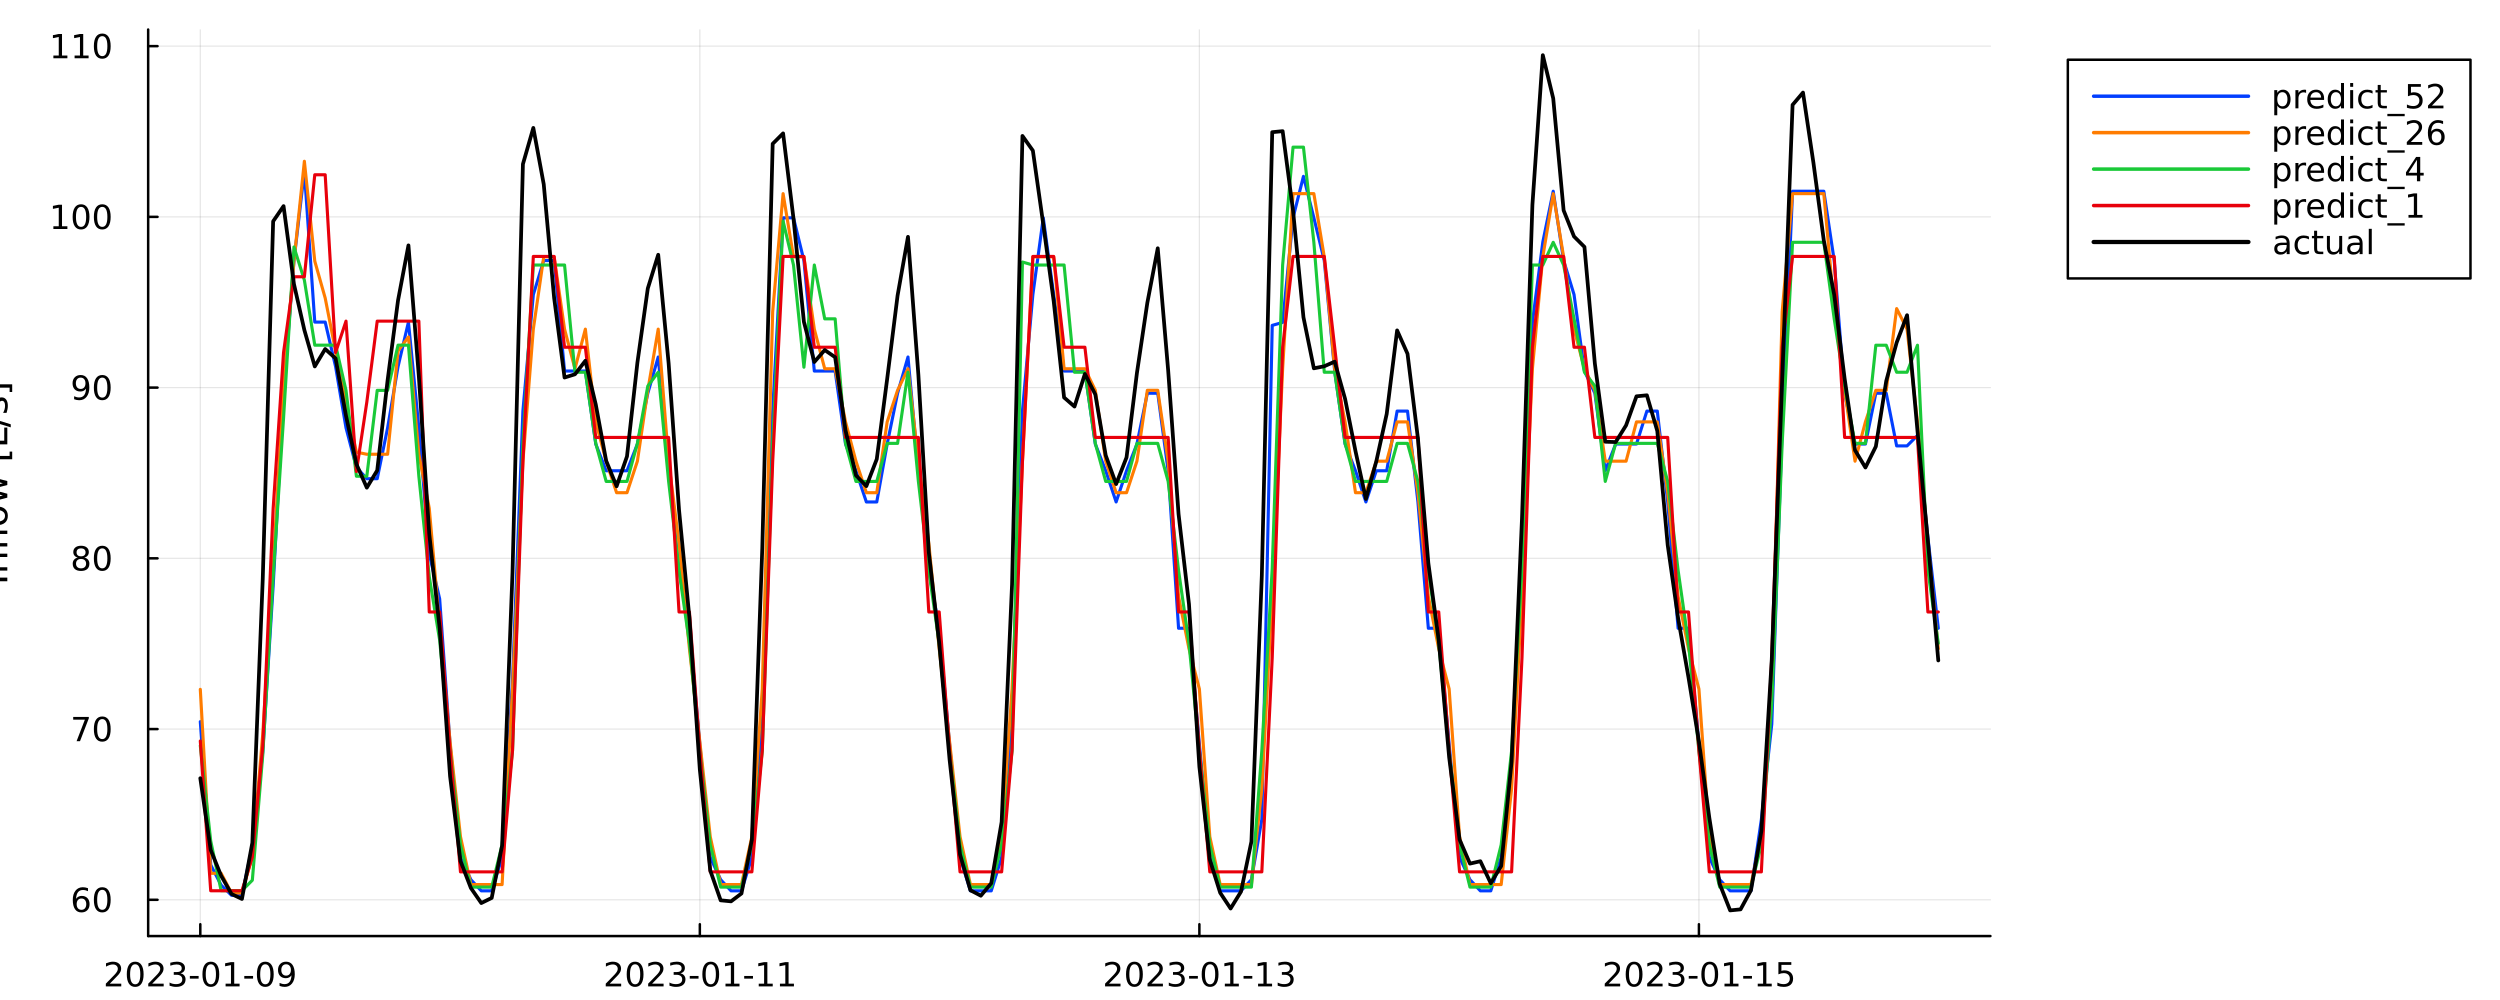 <?xml version="1.0" encoding="utf-8"?>
<svg xmlns="http://www.w3.org/2000/svg" xmlns:xlink="http://www.w3.org/1999/xlink" width="1000" height="400" viewBox="0 0 4000 1600">
<rect x="0" y="0" width="4000" height="1600" fill="#333333" stroke="none"/>
<defs>
  <clipPath id="clip600">
    <rect x="0" y="0" width="4000" height="1600"/>
  </clipPath>
</defs>
<path clip-path="url(#clip600)" d="M0 1600 L4000 1600 L4000 0 L0 0  Z" fill="#ffffff" fill-rule="evenodd" fill-opacity="1"/>
<defs>
  <clipPath id="clip601">
    <rect x="800" y="0" width="2801" height="1600"/>
  </clipPath>
</defs>
<path clip-path="url(#clip600)" d="M237.055 1497.68 L3184.67 1497.68 L3184.67 47.244 L237.055 47.244  Z" fill="#ffffff" fill-rule="evenodd" fill-opacity="1"/>
<defs>
  <clipPath id="clip602">
    <rect x="237" y="47" width="2949" height="1451"/>
  </clipPath>
</defs>
<polyline clip-path="url(#clip602)" style="stroke:#000000; stroke-linecap:round; stroke-linejoin:round; stroke-width:2; stroke-opacity:0.1; fill:none" points="320.479,1497.68 320.479,47.244 "/>
<polyline clip-path="url(#clip602)" style="stroke:#000000; stroke-linecap:round; stroke-linejoin:round; stroke-width:2; stroke-opacity:0.1; fill:none" points="1119.74,1497.68 1119.74,47.244 "/>
<polyline clip-path="url(#clip602)" style="stroke:#000000; stroke-linecap:round; stroke-linejoin:round; stroke-width:2; stroke-opacity:0.1; fill:none" points="1919.01,1497.68 1919.01,47.244 "/>
<polyline clip-path="url(#clip602)" style="stroke:#000000; stroke-linecap:round; stroke-linejoin:round; stroke-width:2; stroke-opacity:0.1; fill:none" points="2718.27,1497.68 2718.27,47.244 "/>
<polyline clip-path="url(#clip600)" style="stroke:#000000; stroke-linecap:round; stroke-linejoin:round; stroke-width:4; stroke-opacity:1; fill:none" points="237.055,1497.68 3184.67,1497.68 "/>
<polyline clip-path="url(#clip600)" style="stroke:#000000; stroke-linecap:round; stroke-linejoin:round; stroke-width:4; stroke-opacity:1; fill:none" points="320.479,1497.68 320.479,1478.78 "/>
<polyline clip-path="url(#clip600)" style="stroke:#000000; stroke-linecap:round; stroke-linejoin:round; stroke-width:4; stroke-opacity:1; fill:none" points="1119.74,1497.68 1119.74,1478.78 "/>
<polyline clip-path="url(#clip600)" style="stroke:#000000; stroke-linecap:round; stroke-linejoin:round; stroke-width:4; stroke-opacity:1; fill:none" points="1919.01,1497.68 1919.01,1478.78 "/>
<polyline clip-path="url(#clip600)" style="stroke:#000000; stroke-linecap:round; stroke-linejoin:round; stroke-width:4; stroke-opacity:1; fill:none" points="2718.27,1497.68 2718.27,1478.78 "/>
<path clip-path="url(#clip600)" d="M175.662 1573.85 L194.021 1573.85 L194.021 1578.28 L169.334 1578.28 L169.334 1573.85 Q172.328 1570.75 177.485 1565.55 Q182.667 1560.31 183.995 1558.8 Q186.521 1555.96 187.511 1554.01 Q188.526 1552.03 188.526 1550.13 Q188.526 1547.03 186.339 1545.08 Q184.177 1543.12 180.688 1543.12 Q178.214 1543.12 175.453 1543.98 Q172.719 1544.84 169.594 1546.59 L169.594 1541.27 Q172.771 1540 175.532 1539.35 Q178.292 1538.7 180.584 1538.7 Q186.625 1538.7 190.219 1541.72 Q193.813 1544.74 193.813 1549.79 Q193.813 1552.19 192.901 1554.35 Q192.016 1556.48 189.646 1559.4 Q188.995 1560.15 185.505 1563.77 Q182.016 1567.37 175.662 1573.85 Z" fill="#000000" fill-rule="nonzero" fill-opacity="1" /><path clip-path="url(#clip600)" d="M216.313 1542.86 Q212.25 1542.86 210.193 1546.87 Q208.162 1550.86 208.162 1558.88 Q208.162 1566.87 210.193 1570.88 Q212.25 1574.87 216.313 1574.87 Q220.401 1574.87 222.432 1570.88 Q224.49 1566.87 224.49 1558.88 Q224.49 1550.86 222.432 1546.87 Q220.401 1542.86 216.313 1542.86 M216.313 1538.7 Q222.849 1538.7 226.286 1543.88 Q229.75 1549.04 229.75 1558.88 Q229.75 1568.7 226.286 1573.88 Q222.849 1579.04 216.313 1579.04 Q209.776 1579.04 206.313 1573.88 Q202.875 1568.7 202.875 1558.88 Q202.875 1549.04 206.313 1543.88 Q209.776 1538.7 216.313 1538.7 Z" fill="#000000" fill-rule="nonzero" fill-opacity="1" /><path clip-path="url(#clip600)" d="M243.526 1573.85 L261.885 1573.85 L261.885 1578.28 L237.198 1578.28 L237.198 1573.85 Q240.193 1570.75 245.349 1565.55 Q250.531 1560.31 251.859 1558.8 Q254.385 1555.96 255.375 1554.01 Q256.39 1552.03 256.39 1550.13 Q256.39 1547.03 254.203 1545.08 Q252.042 1543.12 248.552 1543.12 Q246.078 1543.12 243.318 1543.98 Q240.583 1544.84 237.458 1546.59 L237.458 1541.27 Q240.635 1540 243.396 1539.35 Q246.156 1538.7 248.448 1538.7 Q254.489 1538.7 258.083 1541.72 Q261.677 1544.74 261.677 1549.79 Q261.677 1552.19 260.765 1554.35 Q259.88 1556.48 257.51 1559.4 Q256.859 1560.15 253.37 1563.77 Q249.88 1567.37 243.526 1573.85 Z" fill="#000000" fill-rule="nonzero" fill-opacity="1" /><path clip-path="url(#clip600)" d="M288.864 1557.32 Q292.64 1558.12 294.75 1560.68 Q296.885 1563.23 296.885 1566.98 Q296.885 1572.73 292.927 1575.88 Q288.968 1579.04 281.677 1579.04 Q279.229 1579.04 276.625 1578.54 Q274.047 1578.07 271.286 1577.11 L271.286 1572.03 Q273.474 1573.31 276.078 1573.96 Q278.682 1574.61 281.521 1574.61 Q286.468 1574.61 289.047 1572.65 Q291.651 1570.7 291.651 1566.98 Q291.651 1563.54 289.229 1561.61 Q286.833 1559.66 282.536 1559.66 L278.005 1559.66 L278.005 1555.34 L282.744 1555.34 Q286.625 1555.34 288.682 1553.8 Q290.739 1552.24 290.739 1549.32 Q290.739 1546.33 288.604 1544.74 Q286.494 1543.12 282.536 1543.12 Q280.375 1543.12 277.901 1543.59 Q275.427 1544.06 272.458 1545.05 L272.458 1540.36 Q275.453 1539.53 278.057 1539.11 Q280.687 1538.7 283.005 1538.7 Q288.994 1538.7 292.484 1541.43 Q295.974 1544.14 295.974 1548.77 Q295.974 1552 294.125 1554.24 Q292.276 1556.46 288.864 1557.32 Z" fill="#000000" fill-rule="nonzero" fill-opacity="1" /><path clip-path="url(#clip600)" d="M303.76 1561.54 L317.796 1561.54 L317.796 1565.81 L303.76 1565.81 L303.76 1561.54 Z" fill="#000000" fill-rule="nonzero" fill-opacity="1" /><path clip-path="url(#clip600)" d="M337.354 1542.86 Q333.291 1542.86 331.234 1546.87 Q329.203 1550.86 329.203 1558.88 Q329.203 1566.87 331.234 1570.88 Q333.291 1574.87 337.354 1574.87 Q341.442 1574.87 343.473 1570.88 Q345.531 1566.87 345.531 1558.88 Q345.531 1550.86 343.473 1546.87 Q341.442 1542.86 337.354 1542.86 M337.354 1538.7 Q343.89 1538.7 347.327 1543.88 Q350.791 1549.04 350.791 1558.88 Q350.791 1568.7 347.327 1573.88 Q343.89 1579.04 337.354 1579.04 Q330.817 1579.04 327.354 1573.88 Q323.916 1568.7 323.916 1558.88 Q323.916 1549.04 327.354 1543.88 Q330.817 1538.7 337.354 1538.7 Z" fill="#000000" fill-rule="nonzero" fill-opacity="1" /><path clip-path="url(#clip600)" d="M360.947 1573.85 L369.541 1573.85 L369.541 1544.19 L360.192 1546.07 L360.192 1541.27 L369.489 1539.4 L374.749 1539.4 L374.749 1573.85 L383.343 1573.85 L383.343 1578.28 L360.947 1578.28 L360.947 1573.85 Z" fill="#000000" fill-rule="nonzero" fill-opacity="1" /><path clip-path="url(#clip600)" d="M390.869 1561.54 L404.905 1561.54 L404.905 1565.81 L390.869 1565.81 L390.869 1561.54 Z" fill="#000000" fill-rule="nonzero" fill-opacity="1" /><path clip-path="url(#clip600)" d="M424.462 1542.86 Q420.4 1542.86 418.343 1546.87 Q416.311 1550.86 416.311 1558.88 Q416.311 1566.87 418.343 1570.88 Q420.4 1574.87 424.462 1574.87 Q428.551 1574.87 430.582 1570.88 Q432.64 1566.87 432.64 1558.88 Q432.64 1550.86 430.582 1546.87 Q428.551 1542.86 424.462 1542.86 M424.462 1538.7 Q430.999 1538.7 434.436 1543.88 Q437.9 1549.04 437.9 1558.88 Q437.9 1568.7 434.436 1573.88 Q430.999 1579.04 424.462 1579.04 Q417.926 1579.04 414.463 1573.88 Q411.025 1568.7 411.025 1558.88 Q411.025 1549.04 414.463 1543.88 Q417.926 1538.7 424.462 1538.7 Z" fill="#000000" fill-rule="nonzero" fill-opacity="1" /><path clip-path="url(#clip600)" d="M447.301 1577.47 L447.301 1572.68 Q449.28 1573.62 451.311 1574.11 Q453.343 1574.61 455.296 1574.61 Q460.504 1574.61 463.238 1571.12 Q465.999 1567.6 466.389 1560.47 Q464.879 1562.71 462.561 1563.9 Q460.244 1565.1 457.431 1565.1 Q451.598 1565.1 448.186 1561.59 Q444.801 1558.05 444.801 1551.93 Q444.801 1545.94 448.343 1542.32 Q451.884 1538.7 457.77 1538.7 Q464.514 1538.7 468.056 1543.88 Q471.624 1549.04 471.624 1558.88 Q471.624 1568.07 467.249 1573.57 Q462.9 1579.04 455.53 1579.04 Q453.551 1579.04 451.52 1578.64 Q449.488 1578.25 447.301 1577.47 M457.77 1560.99 Q461.311 1560.99 463.369 1558.57 Q465.452 1556.14 465.452 1551.93 Q465.452 1547.73 463.369 1545.31 Q461.311 1542.86 457.77 1542.86 Q454.228 1542.86 452.145 1545.31 Q450.087 1547.73 450.087 1551.93 Q450.087 1556.14 452.145 1558.57 Q454.228 1560.99 457.77 1560.99 Z" fill="#000000" fill-rule="nonzero" fill-opacity="1" /><path clip-path="url(#clip600)" d="M975.512 1573.85 L993.871 1573.85 L993.871 1578.28 L969.184 1578.28 L969.184 1573.85 Q972.178 1570.75 977.335 1565.55 Q982.517 1560.31 983.845 1558.8 Q986.371 1555.96 987.361 1554.01 Q988.376 1552.03 988.376 1550.13 Q988.376 1547.03 986.189 1545.08 Q984.027 1543.12 980.538 1543.12 Q978.064 1543.12 975.303 1543.98 Q972.569 1544.84 969.444 1546.59 L969.444 1541.27 Q972.621 1540 975.381 1539.35 Q978.142 1538.7 980.433 1538.7 Q986.475 1538.7 990.069 1541.72 Q993.663 1544.74 993.663 1549.79 Q993.663 1552.19 992.751 1554.35 Q991.866 1556.48 989.496 1559.4 Q988.845 1560.15 985.355 1563.77 Q981.866 1567.37 975.512 1573.85 Z" fill="#000000" fill-rule="nonzero" fill-opacity="1" /><path clip-path="url(#clip600)" d="M1016.16 1542.86 Q1012.1 1542.86 1010.04 1546.87 Q1008.01 1550.86 1008.01 1558.88 Q1008.01 1566.87 1010.04 1570.88 Q1012.1 1574.87 1016.16 1574.87 Q1020.25 1574.87 1022.28 1570.88 Q1024.34 1566.87 1024.34 1558.88 Q1024.34 1550.86 1022.28 1546.87 Q1020.25 1542.86 1016.16 1542.86 M1016.16 1538.7 Q1022.7 1538.7 1026.14 1543.88 Q1029.6 1549.04 1029.6 1558.88 Q1029.6 1568.7 1026.14 1573.88 Q1022.7 1579.04 1016.16 1579.04 Q1009.63 1579.04 1006.16 1573.88 Q1002.73 1568.7 1002.73 1558.88 Q1002.73 1549.04 1006.16 1543.88 Q1009.63 1538.7 1016.16 1538.7 Z" fill="#000000" fill-rule="nonzero" fill-opacity="1" /><path clip-path="url(#clip600)" d="M1043.38 1573.85 L1061.74 1573.85 L1061.74 1578.28 L1037.05 1578.28 L1037.05 1573.85 Q1040.04 1570.75 1045.2 1565.55 Q1050.38 1560.31 1051.71 1558.8 Q1054.24 1555.96 1055.22 1554.01 Q1056.24 1552.03 1056.24 1550.13 Q1056.24 1547.03 1054.05 1545.08 Q1051.89 1543.12 1048.4 1543.12 Q1045.93 1543.12 1043.17 1543.98 Q1040.43 1544.84 1037.31 1546.59 L1037.31 1541.27 Q1040.49 1540 1043.25 1539.35 Q1046.01 1538.7 1048.3 1538.7 Q1054.34 1538.7 1057.93 1541.72 Q1061.53 1544.74 1061.53 1549.79 Q1061.53 1552.19 1060.62 1554.35 Q1059.73 1556.48 1057.36 1559.4 Q1056.71 1560.15 1053.22 1563.77 Q1049.73 1567.37 1043.38 1573.85 Z" fill="#000000" fill-rule="nonzero" fill-opacity="1" /><path clip-path="url(#clip600)" d="M1088.71 1557.32 Q1092.49 1558.12 1094.6 1560.68 Q1096.73 1563.23 1096.73 1566.98 Q1096.73 1572.73 1092.78 1575.88 Q1088.82 1579.04 1081.53 1579.04 Q1079.08 1579.04 1076.47 1578.54 Q1073.9 1578.07 1071.14 1577.11 L1071.14 1572.03 Q1073.32 1573.31 1075.93 1573.96 Q1078.53 1574.61 1081.37 1574.61 Q1086.32 1574.61 1088.9 1572.65 Q1091.5 1570.7 1091.5 1566.98 Q1091.5 1563.54 1089.08 1561.61 Q1086.68 1559.66 1082.39 1559.66 L1077.85 1559.66 L1077.85 1555.34 L1082.59 1555.34 Q1086.47 1555.34 1088.53 1553.8 Q1090.59 1552.24 1090.59 1549.32 Q1090.59 1546.33 1088.45 1544.74 Q1086.34 1543.12 1082.39 1543.12 Q1080.22 1543.12 1077.75 1543.59 Q1075.28 1544.06 1072.31 1545.05 L1072.31 1540.36 Q1075.3 1539.53 1077.91 1539.11 Q1080.54 1538.7 1082.85 1538.7 Q1088.84 1538.7 1092.33 1541.43 Q1095.82 1544.14 1095.82 1548.77 Q1095.82 1552 1093.97 1554.24 Q1092.13 1556.46 1088.71 1557.32 Z" fill="#000000" fill-rule="nonzero" fill-opacity="1" /><path clip-path="url(#clip600)" d="M1103.61 1561.54 L1117.65 1561.54 L1117.65 1565.81 L1103.61 1565.81 L1103.61 1561.54 Z" fill="#000000" fill-rule="nonzero" fill-opacity="1" /><path clip-path="url(#clip600)" d="M1137.2 1542.86 Q1133.14 1542.86 1131.08 1546.87 Q1129.05 1550.86 1129.05 1558.88 Q1129.05 1566.87 1131.08 1570.88 Q1133.14 1574.87 1137.2 1574.87 Q1141.29 1574.87 1143.32 1570.88 Q1145.38 1566.87 1145.38 1558.88 Q1145.38 1550.86 1143.32 1546.87 Q1141.29 1542.86 1137.2 1542.86 M1137.2 1538.7 Q1143.74 1538.7 1147.18 1543.88 Q1150.64 1549.04 1150.64 1558.88 Q1150.64 1568.7 1147.18 1573.88 Q1143.74 1579.04 1137.2 1579.04 Q1130.67 1579.04 1127.2 1573.88 Q1123.77 1568.7 1123.77 1558.88 Q1123.77 1549.04 1127.2 1543.88 Q1130.67 1538.7 1137.2 1538.7 Z" fill="#000000" fill-rule="nonzero" fill-opacity="1" /><path clip-path="url(#clip600)" d="M1160.8 1573.85 L1169.39 1573.85 L1169.39 1544.19 L1160.04 1546.07 L1160.04 1541.27 L1169.34 1539.4 L1174.6 1539.4 L1174.6 1573.85 L1183.19 1573.85 L1183.19 1578.28 L1160.8 1578.28 L1160.8 1573.85 Z" fill="#000000" fill-rule="nonzero" fill-opacity="1" /><path clip-path="url(#clip600)" d="M1190.72 1561.54 L1204.76 1561.54 L1204.76 1565.81 L1190.72 1565.81 L1190.72 1561.54 Z" fill="#000000" fill-rule="nonzero" fill-opacity="1" /><path clip-path="url(#clip600)" d="M1213.97 1573.85 L1222.57 1573.85 L1222.57 1544.19 L1213.22 1546.07 L1213.22 1541.27 L1222.52 1539.4 L1227.78 1539.4 L1227.78 1573.85 L1236.37 1573.85 L1236.37 1578.28 L1213.97 1578.28 L1213.97 1573.85 Z" fill="#000000" fill-rule="nonzero" fill-opacity="1" /><path clip-path="url(#clip600)" d="M1247.91 1573.85 L1256.5 1573.85 L1256.5 1544.19 L1247.15 1546.07 L1247.15 1541.27 L1256.45 1539.4 L1261.71 1539.4 L1261.71 1573.85 L1270.3 1573.85 L1270.3 1578.28 L1247.91 1578.28 L1247.91 1573.85 Z" fill="#000000" fill-rule="nonzero" fill-opacity="1" /><path clip-path="url(#clip600)" d="M1774.45 1573.85 L1792.81 1573.85 L1792.81 1578.28 L1768.12 1578.28 L1768.12 1573.85 Q1771.12 1570.75 1776.27 1565.55 Q1781.46 1560.31 1782.78 1558.8 Q1785.31 1555.96 1786.3 1554.01 Q1787.31 1552.03 1787.31 1550.13 Q1787.31 1547.03 1785.13 1545.08 Q1782.97 1543.12 1779.48 1543.12 Q1777 1543.12 1774.24 1543.98 Q1771.51 1544.84 1768.38 1546.59 L1768.38 1541.27 Q1771.56 1540 1774.32 1539.35 Q1777.08 1538.7 1779.37 1538.7 Q1785.41 1538.7 1789.01 1541.72 Q1792.6 1544.74 1792.6 1549.79 Q1792.6 1552.19 1791.69 1554.35 Q1790.8 1556.48 1788.43 1559.4 Q1787.78 1560.15 1784.29 1563.77 Q1780.8 1567.37 1774.45 1573.85 Z" fill="#000000" fill-rule="nonzero" fill-opacity="1" /><path clip-path="url(#clip600)" d="M1815.1 1542.86 Q1811.04 1542.86 1808.98 1546.87 Q1806.95 1550.86 1806.95 1558.88 Q1806.95 1566.87 1808.98 1570.88 Q1811.04 1574.87 1815.1 1574.87 Q1819.19 1574.87 1821.22 1570.88 Q1823.28 1566.87 1823.28 1558.88 Q1823.28 1550.86 1821.22 1546.87 Q1819.19 1542.86 1815.1 1542.86 M1815.1 1538.7 Q1821.64 1538.7 1825.07 1543.88 Q1828.54 1549.04 1828.54 1558.88 Q1828.54 1568.7 1825.07 1573.88 Q1821.64 1579.04 1815.1 1579.04 Q1808.56 1579.04 1805.1 1573.88 Q1801.66 1568.7 1801.66 1558.88 Q1801.66 1549.04 1805.1 1543.88 Q1808.56 1538.7 1815.1 1538.7 Z" fill="#000000" fill-rule="nonzero" fill-opacity="1" /><path clip-path="url(#clip600)" d="M1842.31 1573.85 L1860.67 1573.85 L1860.67 1578.28 L1835.99 1578.28 L1835.99 1573.85 Q1838.98 1570.75 1844.14 1565.55 Q1849.32 1560.31 1850.65 1558.8 Q1853.17 1555.96 1854.16 1554.01 Q1855.18 1552.03 1855.18 1550.13 Q1855.18 1547.03 1852.99 1545.08 Q1850.83 1543.12 1847.34 1543.12 Q1844.87 1543.12 1842.11 1543.98 Q1839.37 1544.84 1836.25 1546.59 L1836.25 1541.27 Q1839.42 1540 1842.18 1539.35 Q1844.94 1538.7 1847.24 1538.7 Q1853.28 1538.7 1856.87 1541.72 Q1860.47 1544.74 1860.47 1549.79 Q1860.47 1552.19 1859.55 1554.35 Q1858.67 1556.48 1856.3 1559.4 Q1855.65 1560.15 1852.16 1563.77 Q1848.67 1567.37 1842.31 1573.85 Z" fill="#000000" fill-rule="nonzero" fill-opacity="1" /><path clip-path="url(#clip600)" d="M1887.65 1557.32 Q1891.43 1558.12 1893.54 1560.68 Q1895.67 1563.23 1895.67 1566.98 Q1895.67 1572.73 1891.72 1575.88 Q1887.76 1579.04 1880.47 1579.04 Q1878.02 1579.04 1875.41 1578.54 Q1872.83 1578.07 1870.07 1577.11 L1870.07 1572.03 Q1872.26 1573.31 1874.87 1573.96 Q1877.47 1574.61 1880.31 1574.61 Q1885.26 1574.61 1887.83 1572.65 Q1890.44 1570.7 1890.44 1566.98 Q1890.44 1563.54 1888.02 1561.61 Q1885.62 1559.66 1881.32 1559.66 L1876.79 1559.66 L1876.79 1555.34 L1881.53 1555.34 Q1885.41 1555.34 1887.47 1553.8 Q1889.53 1552.24 1889.53 1549.32 Q1889.53 1546.33 1887.39 1544.74 Q1885.28 1543.12 1881.32 1543.12 Q1879.16 1543.12 1876.69 1543.59 Q1874.22 1544.06 1871.25 1545.05 L1871.25 1540.36 Q1874.24 1539.53 1876.85 1539.11 Q1879.48 1538.7 1881.79 1538.7 Q1887.78 1538.7 1891.27 1541.43 Q1894.76 1544.14 1894.76 1548.77 Q1894.76 1552 1892.91 1554.24 Q1891.06 1556.46 1887.65 1557.32 Z" fill="#000000" fill-rule="nonzero" fill-opacity="1" /><path clip-path="url(#clip600)" d="M1902.55 1561.54 L1916.58 1561.54 L1916.58 1565.81 L1902.55 1565.81 L1902.55 1561.54 Z" fill="#000000" fill-rule="nonzero" fill-opacity="1" /><path clip-path="url(#clip600)" d="M1936.14 1542.86 Q1932.08 1542.86 1930.02 1546.87 Q1927.99 1550.86 1927.99 1558.88 Q1927.99 1566.87 1930.02 1570.88 Q1932.08 1574.87 1936.14 1574.87 Q1940.23 1574.87 1942.26 1570.88 Q1944.32 1566.87 1944.32 1558.88 Q1944.32 1550.86 1942.26 1546.87 Q1940.23 1542.86 1936.14 1542.86 M1936.14 1538.7 Q1942.68 1538.7 1946.12 1543.88 Q1949.58 1549.04 1949.58 1558.88 Q1949.58 1568.7 1946.12 1573.88 Q1942.68 1579.04 1936.14 1579.04 Q1929.61 1579.04 1926.14 1573.88 Q1922.7 1568.7 1922.7 1558.88 Q1922.7 1549.04 1926.14 1543.88 Q1929.61 1538.7 1936.14 1538.7 Z" fill="#000000" fill-rule="nonzero" fill-opacity="1" /><path clip-path="url(#clip600)" d="M1959.74 1573.85 L1968.33 1573.85 L1968.33 1544.19 L1958.98 1546.07 L1958.98 1541.27 L1968.28 1539.4 L1973.54 1539.4 L1973.54 1573.85 L1982.13 1573.85 L1982.13 1578.28 L1959.74 1578.28 L1959.74 1573.85 Z" fill="#000000" fill-rule="nonzero" fill-opacity="1" /><path clip-path="url(#clip600)" d="M1989.66 1561.54 L2003.69 1561.54 L2003.69 1565.81 L1989.66 1565.81 L1989.66 1561.54 Z" fill="#000000" fill-rule="nonzero" fill-opacity="1" /><path clip-path="url(#clip600)" d="M2012.91 1573.85 L2021.51 1573.85 L2021.51 1544.19 L2012.16 1546.07 L2012.16 1541.27 L2021.45 1539.4 L2026.71 1539.4 L2026.71 1573.85 L2035.31 1573.85 L2035.31 1578.28 L2012.91 1578.28 L2012.91 1573.85 Z" fill="#000000" fill-rule="nonzero" fill-opacity="1" /><path clip-path="url(#clip600)" d="M2061.87 1557.32 Q2065.65 1558.12 2067.76 1560.68 Q2069.89 1563.23 2069.89 1566.98 Q2069.89 1572.73 2065.93 1575.88 Q2061.97 1579.04 2054.68 1579.04 Q2052.24 1579.04 2049.63 1578.54 Q2047.05 1578.07 2044.29 1577.11 L2044.29 1572.03 Q2046.48 1573.31 2049.08 1573.96 Q2051.69 1574.61 2054.53 1574.61 Q2059.47 1574.61 2062.05 1572.65 Q2064.66 1570.7 2064.66 1566.98 Q2064.66 1563.54 2062.24 1561.61 Q2059.84 1559.66 2055.54 1559.66 L2051.01 1559.66 L2051.01 1555.34 L2055.75 1555.34 Q2059.63 1555.34 2061.69 1553.8 Q2063.75 1552.24 2063.75 1549.32 Q2063.75 1546.33 2061.61 1544.74 Q2059.5 1543.12 2055.54 1543.12 Q2053.38 1543.12 2050.91 1543.59 Q2048.43 1544.06 2045.46 1545.05 L2045.46 1540.36 Q2048.46 1539.53 2051.06 1539.11 Q2053.69 1538.7 2056.01 1538.7 Q2062 1538.7 2065.49 1541.43 Q2068.98 1544.14 2068.98 1548.77 Q2068.98 1552 2067.13 1554.24 Q2065.28 1556.46 2061.87 1557.32 Z" fill="#000000" fill-rule="nonzero" fill-opacity="1" /><path clip-path="url(#clip600)" d="M2573.91 1573.85 L2592.27 1573.85 L2592.27 1578.28 L2567.58 1578.28 L2567.58 1573.85 Q2570.58 1570.75 2575.73 1565.55 Q2580.91 1560.31 2582.24 1558.8 Q2584.77 1555.96 2585.76 1554.01 Q2586.77 1552.03 2586.77 1550.13 Q2586.77 1547.03 2584.59 1545.08 Q2582.42 1543.12 2578.94 1543.12 Q2576.46 1543.12 2573.7 1543.98 Q2570.97 1544.84 2567.84 1546.59 L2567.84 1541.27 Q2571.02 1540 2573.78 1539.35 Q2576.54 1538.7 2578.83 1538.7 Q2584.87 1538.7 2588.47 1541.72 Q2592.06 1544.74 2592.06 1549.79 Q2592.06 1552.19 2591.15 1554.35 Q2590.26 1556.48 2587.89 1559.4 Q2587.24 1560.15 2583.75 1563.77 Q2580.26 1567.37 2573.91 1573.85 Z" fill="#000000" fill-rule="nonzero" fill-opacity="1" /><path clip-path="url(#clip600)" d="M2614.56 1542.86 Q2610.5 1542.86 2608.44 1546.87 Q2606.41 1550.86 2606.41 1558.88 Q2606.41 1566.87 2608.44 1570.88 Q2610.5 1574.87 2614.56 1574.87 Q2618.65 1574.87 2620.68 1570.88 Q2622.74 1566.87 2622.74 1558.88 Q2622.74 1550.86 2620.68 1546.87 Q2618.65 1542.86 2614.56 1542.86 M2614.56 1538.7 Q2621.1 1538.7 2624.53 1543.88 Q2628 1549.04 2628 1558.88 Q2628 1568.7 2624.53 1573.88 Q2621.1 1579.04 2614.56 1579.04 Q2608.02 1579.04 2604.56 1573.88 Q2601.12 1568.7 2601.12 1558.88 Q2601.12 1549.04 2604.56 1543.88 Q2608.02 1538.7 2614.56 1538.7 Z" fill="#000000" fill-rule="nonzero" fill-opacity="1" /><path clip-path="url(#clip600)" d="M2641.77 1573.85 L2660.13 1573.85 L2660.13 1578.28 L2635.45 1578.28 L2635.45 1573.85 Q2638.44 1570.75 2643.6 1565.55 Q2648.78 1560.31 2650.11 1558.8 Q2652.63 1555.96 2653.62 1554.01 Q2654.64 1552.03 2654.64 1550.13 Q2654.64 1547.03 2652.45 1545.08 Q2650.29 1543.12 2646.8 1543.12 Q2644.33 1543.12 2641.57 1543.98 Q2638.83 1544.84 2635.71 1546.59 L2635.71 1541.27 Q2638.88 1540 2641.64 1539.35 Q2644.4 1538.7 2646.7 1538.7 Q2652.74 1538.7 2656.33 1541.72 Q2659.92 1544.74 2659.92 1549.79 Q2659.92 1552.19 2659.01 1554.35 Q2658.13 1556.48 2655.76 1559.4 Q2655.11 1560.15 2651.62 1563.77 Q2648.13 1567.37 2641.77 1573.85 Z" fill="#000000" fill-rule="nonzero" fill-opacity="1" /><path clip-path="url(#clip600)" d="M2687.11 1557.32 Q2690.89 1558.12 2693 1560.68 Q2695.13 1563.23 2695.13 1566.98 Q2695.13 1572.73 2691.17 1575.88 Q2687.22 1579.04 2679.92 1579.04 Q2677.48 1579.04 2674.87 1578.54 Q2672.29 1578.07 2669.53 1577.11 L2669.53 1572.03 Q2671.72 1573.31 2674.33 1573.96 Q2676.93 1574.61 2679.77 1574.61 Q2684.72 1574.61 2687.29 1572.65 Q2689.9 1570.7 2689.9 1566.98 Q2689.9 1563.54 2687.48 1561.61 Q2685.08 1559.66 2680.78 1559.66 L2676.25 1559.66 L2676.25 1555.34 L2680.99 1555.34 Q2684.87 1555.34 2686.93 1553.8 Q2688.99 1552.24 2688.99 1549.32 Q2688.99 1546.33 2686.85 1544.74 Q2684.74 1543.12 2680.78 1543.12 Q2678.62 1543.12 2676.15 1543.59 Q2673.67 1544.06 2670.71 1545.05 L2670.71 1540.36 Q2673.7 1539.53 2676.3 1539.11 Q2678.93 1538.7 2681.25 1538.7 Q2687.24 1538.7 2690.73 1541.43 Q2694.22 1544.14 2694.22 1548.77 Q2694.22 1552 2692.37 1554.24 Q2690.52 1556.46 2687.11 1557.32 Z" fill="#000000" fill-rule="nonzero" fill-opacity="1" /><path clip-path="url(#clip600)" d="M2702.01 1561.54 L2716.04 1561.54 L2716.04 1565.81 L2702.01 1565.81 L2702.01 1561.54 Z" fill="#000000" fill-rule="nonzero" fill-opacity="1" /><path clip-path="url(#clip600)" d="M2735.6 1542.86 Q2731.54 1542.86 2729.48 1546.87 Q2727.45 1550.86 2727.45 1558.88 Q2727.45 1566.87 2729.48 1570.88 Q2731.54 1574.87 2735.6 1574.87 Q2739.69 1574.87 2741.72 1570.88 Q2743.78 1566.87 2743.78 1558.88 Q2743.78 1550.86 2741.72 1546.87 Q2739.69 1542.86 2735.6 1542.86 M2735.6 1538.7 Q2742.14 1538.7 2745.58 1543.88 Q2749.04 1549.04 2749.04 1558.88 Q2749.04 1568.7 2745.58 1573.88 Q2742.14 1579.04 2735.6 1579.04 Q2729.06 1579.04 2725.6 1573.88 Q2722.16 1568.7 2722.16 1558.88 Q2722.16 1549.04 2725.6 1543.88 Q2729.06 1538.7 2735.6 1538.7 Z" fill="#000000" fill-rule="nonzero" fill-opacity="1" /><path clip-path="url(#clip600)" d="M2759.19 1573.85 L2767.79 1573.85 L2767.79 1544.19 L2758.44 1546.07 L2758.44 1541.27 L2767.74 1539.4 L2773 1539.4 L2773 1573.85 L2781.59 1573.85 L2781.59 1578.28 L2759.19 1578.28 L2759.19 1573.85 Z" fill="#000000" fill-rule="nonzero" fill-opacity="1" /><path clip-path="url(#clip600)" d="M2789.12 1561.54 L2803.15 1561.54 L2803.15 1565.81 L2789.12 1565.81 L2789.12 1561.54 Z" fill="#000000" fill-rule="nonzero" fill-opacity="1" /><path clip-path="url(#clip600)" d="M2812.37 1573.85 L2820.97 1573.85 L2820.97 1544.19 L2811.62 1546.07 L2811.62 1541.27 L2820.91 1539.4 L2826.17 1539.4 L2826.17 1573.85 L2834.77 1573.85 L2834.77 1578.28 L2812.37 1578.28 L2812.37 1573.85 Z" fill="#000000" fill-rule="nonzero" fill-opacity="1" /><path clip-path="url(#clip600)" d="M2845.44 1539.4 L2866.1 1539.4 L2866.1 1543.83 L2850.26 1543.83 L2850.26 1553.36 Q2851.41 1552.97 2852.55 1552.79 Q2853.7 1552.58 2854.85 1552.58 Q2861.36 1552.58 2865.16 1556.14 Q2868.96 1559.71 2868.96 1565.81 Q2868.96 1572.08 2865.05 1575.57 Q2861.15 1579.04 2854.04 1579.04 Q2851.59 1579.04 2849.04 1578.62 Q2846.51 1578.2 2843.8 1577.37 L2843.8 1572.08 Q2846.15 1573.36 2848.65 1573.98 Q2851.15 1574.61 2853.93 1574.61 Q2858.44 1574.61 2861.07 1572.24 Q2863.7 1569.87 2863.7 1565.81 Q2863.7 1561.74 2861.07 1559.37 Q2858.44 1557 2853.93 1557 Q2851.82 1557 2849.72 1557.47 Q2847.63 1557.94 2845.44 1558.93 L2845.44 1539.4 Z" fill="#000000" fill-rule="nonzero" fill-opacity="1" /><polyline clip-path="url(#clip602)" style="stroke:#000000; stroke-linecap:round; stroke-linejoin:round; stroke-width:2; stroke-opacity:0.1; fill:none" points="237.055,1439.69 3184.67,1439.69 "/>
<polyline clip-path="url(#clip602)" style="stroke:#000000; stroke-linecap:round; stroke-linejoin:round; stroke-width:2; stroke-opacity:0.1; fill:none" points="237.055,1166.52 3184.67,1166.52 "/>
<polyline clip-path="url(#clip602)" style="stroke:#000000; stroke-linecap:round; stroke-linejoin:round; stroke-width:2; stroke-opacity:0.1; fill:none" points="237.055,893.342 3184.67,893.342 "/>
<polyline clip-path="url(#clip602)" style="stroke:#000000; stroke-linecap:round; stroke-linejoin:round; stroke-width:2; stroke-opacity:0.1; fill:none" points="237.055,620.167 3184.67,620.167 "/>
<polyline clip-path="url(#clip602)" style="stroke:#000000; stroke-linecap:round; stroke-linejoin:round; stroke-width:2; stroke-opacity:0.1; fill:none" points="237.055,346.991 3184.67,346.991 "/>
<polyline clip-path="url(#clip602)" style="stroke:#000000; stroke-linecap:round; stroke-linejoin:round; stroke-width:2; stroke-opacity:0.1; fill:none" points="237.055,73.816 3184.67,73.816 "/>
<polyline clip-path="url(#clip600)" style="stroke:#000000; stroke-linecap:round; stroke-linejoin:round; stroke-width:4; stroke-opacity:1; fill:none" points="237.055,1497.68 237.055,47.244 "/>
<polyline clip-path="url(#clip600)" style="stroke:#000000; stroke-linecap:round; stroke-linejoin:round; stroke-width:4; stroke-opacity:1; fill:none" points="237.055,1439.69 252.047,1439.69 "/>
<polyline clip-path="url(#clip600)" style="stroke:#000000; stroke-linecap:round; stroke-linejoin:round; stroke-width:4; stroke-opacity:1; fill:none" points="237.055,1166.52 252.047,1166.52 "/>
<polyline clip-path="url(#clip600)" style="stroke:#000000; stroke-linecap:round; stroke-linejoin:round; stroke-width:4; stroke-opacity:1; fill:none" points="237.055,893.342 252.047,893.342 "/>
<polyline clip-path="url(#clip600)" style="stroke:#000000; stroke-linecap:round; stroke-linejoin:round; stroke-width:4; stroke-opacity:1; fill:none" points="237.055,620.167 252.047,620.167 "/>
<polyline clip-path="url(#clip600)" style="stroke:#000000; stroke-linecap:round; stroke-linejoin:round; stroke-width:4; stroke-opacity:1; fill:none" points="237.055,346.991 252.047,346.991 "/>
<polyline clip-path="url(#clip600)" style="stroke:#000000; stroke-linecap:round; stroke-linejoin:round; stroke-width:4; stroke-opacity:1; fill:none" points="237.055,73.816 252.047,73.816 "/>
<path clip-path="url(#clip600)" d="M130.337 1437.6 Q126.795 1437.6 124.712 1440.02 Q122.655 1442.44 122.655 1446.66 Q122.655 1450.85 124.712 1453.3 Q126.795 1455.72 130.337 1455.72 Q133.879 1455.72 135.936 1453.3 Q138.019 1450.85 138.019 1446.66 Q138.019 1442.44 135.936 1440.02 Q133.879 1437.6 130.337 1437.6 M140.78 1421.11 L140.78 1425.9 Q138.8 1424.97 136.769 1424.47 Q134.764 1423.98 132.785 1423.98 Q127.577 1423.98 124.816 1427.49 Q122.082 1431.01 121.691 1438.12 Q123.228 1435.85 125.545 1434.65 Q127.863 1433.43 130.649 1433.43 Q136.509 1433.43 139.894 1437 Q143.306 1440.54 143.306 1446.66 Q143.306 1452.65 139.764 1456.27 Q136.222 1459.89 130.337 1459.89 Q123.592 1459.89 120.025 1454.73 Q116.457 1449.55 116.457 1439.73 Q116.457 1430.51 120.832 1425.04 Q125.207 1419.55 132.577 1419.55 Q134.556 1419.55 136.561 1419.94 Q138.592 1420.33 140.78 1421.11 Z" fill="#000000" fill-rule="nonzero" fill-opacity="1" /><path clip-path="url(#clip600)" d="M163.618 1423.72 Q159.556 1423.72 157.498 1427.73 Q155.467 1431.71 155.467 1439.73 Q155.467 1447.73 157.498 1451.74 Q159.556 1455.72 163.618 1455.72 Q167.707 1455.72 169.738 1451.74 Q171.795 1447.73 171.795 1439.73 Q171.795 1431.71 169.738 1427.73 Q167.707 1423.72 163.618 1423.72 M163.618 1419.55 Q170.154 1419.55 173.592 1424.73 Q177.055 1429.89 177.055 1439.73 Q177.055 1449.55 173.592 1454.73 Q170.154 1459.89 163.618 1459.89 Q157.082 1459.89 153.618 1454.73 Q150.181 1449.55 150.181 1439.73 Q150.181 1429.89 153.618 1424.73 Q157.082 1419.55 163.618 1419.55 Z" fill="#000000" fill-rule="nonzero" fill-opacity="1" /><path clip-path="url(#clip600)" d="M117.108 1147.08 L142.108 1147.08 L142.108 1149.32 L127.993 1185.96 L122.498 1185.96 L135.78 1151.5 L117.108 1151.5 L117.108 1147.08 Z" fill="#000000" fill-rule="nonzero" fill-opacity="1" /><path clip-path="url(#clip600)" d="M163.618 1150.54 Q159.556 1150.54 157.498 1154.55 Q155.467 1158.54 155.467 1166.56 Q155.467 1174.55 157.498 1178.56 Q159.556 1182.55 163.618 1182.55 Q167.707 1182.55 169.738 1178.56 Q171.795 1174.55 171.795 1166.56 Q171.795 1158.54 169.738 1154.55 Q167.707 1150.54 163.618 1150.54 M163.618 1146.37 Q170.154 1146.37 173.592 1151.56 Q177.055 1156.71 177.055 1166.56 Q177.055 1176.37 173.592 1181.56 Q170.154 1186.71 163.618 1186.71 Q157.082 1186.71 153.618 1181.56 Q150.181 1176.37 150.181 1166.56 Q150.181 1156.71 153.618 1151.56 Q157.082 1146.37 163.618 1146.37 Z" fill="#000000" fill-rule="nonzero" fill-opacity="1" /><path clip-path="url(#clip600)" d="M129.686 894.319 Q125.936 894.319 123.775 896.324 Q121.639 898.329 121.639 901.845 Q121.639 905.36 123.775 907.365 Q125.936 909.371 129.686 909.371 Q133.436 909.371 135.597 907.365 Q137.759 905.334 137.759 901.845 Q137.759 898.329 135.597 896.324 Q133.462 894.319 129.686 894.319 M124.426 892.079 Q121.04 891.246 119.139 888.928 Q117.264 886.61 117.264 883.277 Q117.264 878.616 120.571 875.907 Q123.905 873.199 129.686 873.199 Q135.493 873.199 138.8 875.907 Q142.108 878.616 142.108 883.277 Q142.108 886.61 140.207 888.928 Q138.332 891.246 134.972 892.079 Q138.774 892.965 140.884 895.543 Q143.019 898.121 143.019 901.845 Q143.019 907.496 139.556 910.516 Q136.118 913.537 129.686 913.537 Q123.254 913.537 119.79 910.516 Q116.353 907.496 116.353 901.845 Q116.353 898.121 118.488 895.543 Q120.624 892.965 124.426 892.079 M122.498 883.772 Q122.498 886.793 124.373 888.485 Q126.275 890.178 129.686 890.178 Q133.071 890.178 134.972 888.485 Q136.899 886.793 136.899 883.772 Q136.899 880.751 134.972 879.058 Q133.071 877.366 129.686 877.366 Q126.275 877.366 124.373 879.058 Q122.498 880.751 122.498 883.772 Z" fill="#000000" fill-rule="nonzero" fill-opacity="1" /><path clip-path="url(#clip600)" d="M163.618 877.366 Q159.556 877.366 157.498 881.376 Q155.467 885.36 155.467 893.381 Q155.467 901.376 157.498 905.386 Q159.556 909.371 163.618 909.371 Q167.707 909.371 169.738 905.386 Q171.795 901.376 171.795 893.381 Q171.795 885.36 169.738 881.376 Q167.707 877.366 163.618 877.366 M163.618 873.199 Q170.154 873.199 173.592 878.381 Q177.055 883.537 177.055 893.381 Q177.055 903.199 173.592 908.381 Q170.154 913.537 163.618 913.537 Q157.082 913.537 153.618 908.381 Q150.181 903.199 150.181 893.381 Q150.181 883.537 153.618 878.381 Q157.082 873.199 163.618 873.199 Z" fill="#000000" fill-rule="nonzero" fill-opacity="1" /><path clip-path="url(#clip600)" d="M118.592 638.799 L118.592 634.008 Q120.571 634.945 122.603 635.44 Q124.634 635.935 126.587 635.935 Q131.795 635.935 134.53 632.445 Q137.29 628.93 137.681 621.794 Q136.17 624.034 133.853 625.232 Q131.535 626.43 128.722 626.43 Q122.889 626.43 119.478 622.914 Q116.092 619.372 116.092 613.253 Q116.092 607.263 119.634 603.643 Q123.176 600.024 129.061 600.024 Q135.806 600.024 139.347 605.206 Q142.915 610.362 142.915 620.206 Q142.915 629.398 138.54 634.893 Q134.191 640.362 126.821 640.362 Q124.842 640.362 122.811 639.971 Q120.78 639.581 118.592 638.799 M129.061 622.315 Q132.603 622.315 134.66 619.893 Q136.743 617.471 136.743 613.253 Q136.743 609.06 134.66 606.638 Q132.603 604.19 129.061 604.19 Q125.519 604.19 123.436 606.638 Q121.379 609.06 121.379 613.253 Q121.379 617.471 123.436 619.893 Q125.519 622.315 129.061 622.315 Z" fill="#000000" fill-rule="nonzero" fill-opacity="1" /><path clip-path="url(#clip600)" d="M163.618 604.19 Q159.556 604.19 157.498 608.201 Q155.467 612.185 155.467 620.206 Q155.467 628.201 157.498 632.211 Q159.556 636.195 163.618 636.195 Q167.707 636.195 169.738 632.211 Q171.795 628.201 171.795 620.206 Q171.795 612.185 169.738 608.201 Q167.707 604.19 163.618 604.19 M163.618 600.024 Q170.154 600.024 173.592 605.206 Q177.055 610.362 177.055 620.206 Q177.055 630.023 173.592 635.206 Q170.154 640.362 163.618 640.362 Q157.082 640.362 153.618 635.206 Q150.181 630.023 150.181 620.206 Q150.181 610.362 153.618 605.206 Q157.082 600.024 163.618 600.024 Z" fill="#000000" fill-rule="nonzero" fill-opacity="1" /><path clip-path="url(#clip600)" d="M85.415 362.004 L94.009 362.004 L94.009 332.343 L84.66 334.218 L84.66 329.426 L93.957 327.551 L99.217 327.551 L99.217 362.004 L107.811 362.004 L107.811 366.431 L85.415 366.431 L85.415 362.004 Z" fill="#000000" fill-rule="nonzero" fill-opacity="1" /><path clip-path="url(#clip600)" d="M129.686 331.015 Q125.623 331.015 123.566 335.025 Q121.535 339.01 121.535 347.03 Q121.535 355.025 123.566 359.035 Q125.623 363.02 129.686 363.02 Q133.774 363.02 135.806 359.035 Q137.863 355.025 137.863 347.03 Q137.863 339.01 135.806 335.025 Q133.774 331.015 129.686 331.015 M129.686 326.848 Q136.222 326.848 139.66 332.03 Q143.123 337.187 143.123 347.03 Q143.123 356.848 139.66 362.03 Q136.222 367.186 129.686 367.186 Q123.15 367.186 119.686 362.03 Q116.249 356.848 116.249 347.03 Q116.249 337.187 119.686 332.03 Q123.15 326.848 129.686 326.848 Z" fill="#000000" fill-rule="nonzero" fill-opacity="1" /><path clip-path="url(#clip600)" d="M163.618 331.015 Q159.556 331.015 157.498 335.025 Q155.467 339.01 155.467 347.03 Q155.467 355.025 157.498 359.035 Q159.556 363.02 163.618 363.02 Q167.707 363.02 169.738 359.035 Q171.795 355.025 171.795 347.03 Q171.795 339.01 169.738 335.025 Q167.707 331.015 163.618 331.015 M163.618 326.848 Q170.154 326.848 173.592 332.03 Q177.055 337.187 177.055 347.03 Q177.055 356.848 173.592 362.03 Q170.154 367.186 163.618 367.186 Q157.082 367.186 153.618 362.03 Q150.181 356.848 150.181 347.03 Q150.181 337.187 153.618 332.03 Q157.082 326.848 163.618 326.848 Z" fill="#000000" fill-rule="nonzero" fill-opacity="1" /><path clip-path="url(#clip600)" d="M85.415 88.829 L94.009 88.829 L94.009 59.167 L84.66 61.042 L84.66 56.251 L93.957 54.376 L99.217 54.376 L99.217 88.829 L107.811 88.829 L107.811 93.256 L85.415 93.256 L85.415 88.829 Z" fill="#000000" fill-rule="nonzero" fill-opacity="1" /><path clip-path="url(#clip600)" d="M119.347 88.829 L127.941 88.829 L127.941 59.167 L118.592 61.042 L118.592 56.251 L127.889 54.376 L133.149 54.376 L133.149 88.829 L141.743 88.829 L141.743 93.256 L119.347 93.256 L119.347 88.829 Z" fill="#000000" fill-rule="nonzero" fill-opacity="1" /><path clip-path="url(#clip600)" d="M163.618 57.839 Q159.556 57.839 157.498 61.85 Q155.467 65.834 155.467 73.855 Q155.467 81.85 157.498 85.86 Q159.556 89.844 163.618 89.844 Q167.707 89.844 169.738 85.86 Q171.795 81.85 171.795 73.855 Q171.795 65.834 169.738 61.85 Q167.707 57.839 163.618 57.839 M163.618 53.673 Q170.154 53.673 173.592 58.855 Q177.055 64.011 177.055 73.855 Q177.055 83.673 173.592 88.855 Q170.154 94.011 163.618 94.011 Q157.082 94.011 153.618 88.855 Q150.181 83.673 150.181 73.855 Q150.181 64.011 153.618 58.855 Q157.082 53.673 163.618 53.673 Z" fill="#000000" fill-rule="nonzero" fill-opacity="1" /><path clip-path="url(#clip600)" d="M-31.5 930.013 L-31.5 924.168 L11.7 924.168 L11.7 930.013 L-31.5 930.013 Z" fill="#000000" fill-rule="nonzero" fill-opacity="1" /><path clip-path="url(#clip600)" d="M-7.86 885.829 L11.7 885.829 L11.7 891.153 L-7.686 891.153 Q-12.287 891.153 -14.573 892.947 Q-16.859 894.741 -16.859 898.329 Q-16.859 902.641 -14.11 905.129 Q-11.361 907.618 -6.616 907.618 L11.7 907.618 L11.7 912.97 L-20.707 912.97 L-20.707 907.618 L-15.672 907.618 Q-18.595 905.708 -20.042 903.133 Q-21.488 900.528 -21.488 897.143 Q-21.488 891.559 -18.016 888.694 Q-14.573 885.829 -7.86 885.829 Z" fill="#000000" fill-rule="nonzero" fill-opacity="1" /><path clip-path="url(#clip600)" d="M-33.323 858.804 L-28.896 858.804 L-28.896 863.897 Q-28.896 866.761 -27.738 867.89 Q-26.581 868.989 -23.572 868.989 L-20.707 868.989 L-20.707 860.222 L-16.569 860.222 L-16.569 868.989 L11.7 868.989 L11.7 874.342 L-16.569 874.342 L-16.569 879.435 L-20.707 879.435 L-20.707 874.342 L-22.964 874.342 Q-28.375 874.342 -30.834 871.825 Q-33.323 869.308 -33.323 863.839 L-33.323 858.804 Z" fill="#000000" fill-rule="nonzero" fill-opacity="1" /><path clip-path="url(#clip600)" d="M-33.323 854.348 L-33.323 849.024 L11.7 849.024 L11.7 854.348 L-33.323 854.348 Z" fill="#000000" fill-rule="nonzero" fill-opacity="1" /><path clip-path="url(#clip600)" d="M-16.974 825.326 Q-16.974 829.609 -13.618 832.097 Q-10.29 834.585 -4.475 834.585 Q1.341 834.585 4.698 832.126 Q8.025 829.638 8.025 825.326 Q8.025 821.073 4.669 818.584 Q1.312 816.096 -4.475 816.096 Q-10.233 816.096 -13.589 818.584 Q-16.974 821.073 -16.974 825.326 M-21.488 825.326 Q-21.488 818.382 -16.974 814.418 Q-12.461 810.454 -4.475 810.454 Q3.483 810.454 8.025 814.418 Q12.539 818.382 12.539 825.326 Q12.539 832.3 8.025 836.264 Q3.483 840.199 -4.475 840.199 Q-12.461 840.199 -16.974 836.264 Q-21.488 832.3 -21.488 825.326 Z" fill="#000000" fill-rule="nonzero" fill-opacity="1" /><path clip-path="url(#clip600)" d="M-20.707 804.725 L-20.707 799.4 L4.582 792.745 L-20.707 786.119 L-20.707 779.84 L4.582 773.185 L-20.707 766.559 L-20.707 761.235 L11.7 769.713 L11.7 775.992 L-14.862 782.965 L11.7 789.968 L11.7 796.247 L-20.707 804.725 Z" fill="#000000" fill-rule="nonzero" fill-opacity="1" /><path clip-path="url(#clip600)" d="M-33.323 734.818 L-33.323 722.549 L-29.185 722.549 L-29.185 729.493 L15.375 729.493 L15.375 722.549 L19.513 722.549 L19.513 734.818 L-33.323 734.818 Z" fill="#000000" fill-rule="nonzero" fill-opacity="1" /><path clip-path="url(#clip600)" d="M-31.5 710.975 L-31.5 705.13 L6.781 705.13 L6.781 684.094 L11.7 684.094 L11.7 710.975 L-31.5 710.975 Z" fill="#000000" fill-rule="nonzero" fill-opacity="1" /><path clip-path="url(#clip600)" d="M-31.5 668.73 L-31.5 663.811 L17.198 678.857 L17.198 683.776 L-31.5 668.73 Z" fill="#000000" fill-rule="nonzero" fill-opacity="1" /><path clip-path="url(#clip600)" d="M-19.752 637.567 L-14.717 637.567 Q-15.875 639.824 -16.454 642.254 Q-17.032 644.685 -17.032 647.289 Q-17.032 651.253 -15.817 653.25 Q-14.602 655.217 -12.171 655.217 Q-10.319 655.217 -9.249 653.799 Q-8.207 652.382 -7.252 648.099 L-6.847 646.276 Q-5.632 640.605 -3.404 638.232 Q-1.205 635.831 2.759 635.831 Q7.273 635.831 9.906 639.419 Q12.539 642.978 12.539 649.228 Q12.539 651.832 12.018 654.667 Q11.527 657.474 10.514 660.599 L5.016 660.599 Q6.55 657.648 7.331 654.783 Q8.083 651.919 8.083 649.112 Q8.083 645.35 6.81 643.325 Q5.508 641.299 3.164 641.299 Q0.994 641.299 -0.163 642.775 Q-1.321 644.222 -2.391 649.17 L-2.825 651.022 Q-3.867 655.97 -6.008 658.169 Q-8.178 660.368 -11.94 660.368 Q-16.512 660.368 -19 657.127 Q-21.488 653.886 -21.488 647.926 Q-21.488 644.974 -21.054 642.37 Q-20.62 639.766 -19.752 637.567 Z" fill="#000000" fill-rule="nonzero" fill-opacity="1" /><path clip-path="url(#clip600)" d="M-33.323 614.911 L19.513 614.911 L19.513 627.179 L15.375 627.179 L15.375 620.264 L-29.185 620.264 L-29.185 627.179 L-33.323 627.179 L-33.323 614.911 Z" fill="#000000" fill-rule="nonzero" fill-opacity="1" /><polyline clip-path="url(#clip602)" style="stroke:#023eff; stroke-linecap:round; stroke-linejoin:round; stroke-width:5; stroke-opacity:1; fill:none" points="320.479,1154.67 337.13,1383.82 353.781,1416.2 370.433,1432.46 387.084,1432.46 403.735,1353.47 420.387,1203.18 437.038,937.524 453.689,628.839 470.341,416.892 486.992,273.985 503.643,515.317 520.295,515.317 536.946,586.653 553.597,684.445 570.249,747.792 586.9,765.902 603.551,765.902 620.203,684.445 636.854,586.653 653.505,515.317 670.157,684.445 686.808,886.494 703.459,958.248 720.111,1190.9 736.762,1371.71 753.413,1407.48 770.065,1425.37 786.716,1425.37 803.367,1371.71 820.019,1088.69 836.67,657.375 853.321,471.329 869.973,416.867 886.624,416.867 903.275,593.649 919.927,593.649 936.578,593.649 953.229,710.445 969.881,753.198 986.532,753.198 1003.18,753.198 1019.83,710.445 1036.49,629.204 1053.14,571.205 1069.79,753.198 1086.44,913.473 1103.09,1005.21 1119.74,1190.9 1136.39,1371.71 1153.05,1407.48 1169.7,1425.37 1186.35,1425.37 1203,1371.71 1219.65,1138.7 1236.3,657.375 1252.95,348.515 1269.6,348.515 1286.26,416.867 1302.91,593.649 1319.56,593.649 1336.21,593.649 1352.86,710.445 1369.51,753.198 1386.16,803.129 1402.82,803.129 1419.47,710.445 1436.12,629.204 1452.77,571.205 1469.42,753.198 1486.07,913.473 1502.72,1005.21 1519.37,1190.9 1536.03,1371.71 1552.68,1425.37 1569.33,1425.37 1585.98,1425.37 1602.63,1371.71 1619.28,1138.7 1635.93,657.375 1652.59,471.329 1669.24,348.515 1685.89,471.329 1702.54,593.649 1719.19,593.649 1735.84,593.649 1752.49,710.445 1769.14,753.198 1785.8,803.129 1802.45,753.198 1819.1,710.445 1835.75,629.204 1852.4,629.204 1869.05,753.198 1885.7,1005.21 1902.36,1005.21 1919.01,1190.9 1935.66,1371.71 1952.31,1425.37 1968.96,1425.37 1985.61,1425.37 2002.26,1407.48 2018.91,1311.21 2035.57,520.614 2052.22,515.901 2068.87,348.515 2085.52,282.173 2102.17,348.515 2118.82,416.867 2135.47,593.649 2152.13,710.445 2168.78,753.198 2185.43,803.129 2202.08,753.198 2218.73,753.198 2235.38,657.741 2252.03,657.741 2268.68,803.129 2285.34,1005.21 2301.99,1005.21 2318.64,1190.9 2335.29,1371.71 2351.94,1407.48 2368.59,1425.37 2385.24,1425.37 2401.9,1371.71 2418.55,1215.08 2435.2,933.089 2451.85,515.901 2468.5,387.256 2485.15,305.991 2501.8,416.867 2518.45,471.329 2535.11,593.649 2551.76,629.204 2568.41,753.198 2585.06,710.445 2601.71,710.445 2618.36,710.445 2635.01,657.741 2651.67,657.741 2668.32,803.129 2684.97,1005.21 2701.62,1005.21 2718.27,1190.9 2734.92,1371.71 2751.57,1407.48 2768.22,1425.37 2784.88,1425.37 2801.53,1425.37 2818.18,1311.21 2834.83,1158.58 2851.48,685.897 2868.13,305.991 2884.78,305.991 2901.44,305.991 2918.09,305.991 2934.74,416.867 2951.39,629.204 2968.04,710.445 2984.69,710.445 3001.34,629.204 3017.99,629.204 3034.65,713.411 3051.3,713.411 3067.95,696.67 3084.6,859.849 3101.25,1005.21 "/>
<polyline clip-path="url(#clip602)" style="stroke:#ff7c00; stroke-linecap:round; stroke-linejoin:round; stroke-width:5; stroke-opacity:1; fill:none" points="320.479,1102.98 337.13,1397.25 353.781,1397.25 370.433,1428.87 387.084,1428.87 403.735,1369.88 420.387,1175.06 437.038,905.671 453.689,617.751 470.341,417.839 486.992,258.065 503.643,417.839 520.295,476.82 536.946,561.678 553.597,646.677 570.249,723.374 586.9,726.812 603.551,726.812 620.203,726.812 636.854,561.678 653.505,539.096 670.157,726.812 686.808,813.225 703.459,1002.22 720.111,1187.01 736.762,1338.59 753.413,1415.31 770.065,1415.31 786.716,1415.31 803.367,1415.31 820.019,1102.42 836.67,737.873 853.321,526.615 869.973,410.982 886.624,410.982 903.275,526.615 919.927,589.997 936.578,526.615 953.229,675.059 969.881,737.873 986.532,788.292 1003.18,788.292 1019.83,737.873 1036.49,624.514 1053.14,526.615 1069.79,737.873 1086.44,869.316 1103.09,1037.9 1119.74,1187.01 1136.39,1338.59 1153.05,1415.31 1169.7,1415.31 1186.35,1415.31 1203,1338.59 1219.65,1102.42 1236.3,498.818 1252.95,309.842 1269.6,410.982 1286.26,410.982 1302.91,526.615 1319.56,589.997 1336.21,589.997 1352.86,675.059 1369.51,737.873 1386.16,788.292 1402.82,788.292 1419.47,675.059 1436.12,624.514 1452.77,589.997 1469.42,737.873 1486.07,869.316 1502.72,1037.9 1519.37,1187.01 1536.03,1338.59 1552.68,1415.31 1569.33,1415.31 1585.98,1415.31 1602.63,1338.59 1619.28,1102.42 1635.93,737.873 1652.59,410.982 1669.24,410.982 1685.89,410.982 1702.54,589.997 1719.19,589.997 1735.84,589.997 1752.49,624.514 1769.14,737.873 1785.8,788.292 1802.45,788.292 1819.1,737.873 1835.75,624.514 1852.4,624.514 1869.05,737.873 1885.7,954.529 1902.36,1037.9 1919.01,1102.42 1935.66,1338.59 1952.31,1415.31 1968.96,1415.31 1985.61,1415.31 2002.26,1415.31 2018.91,1262.16 2035.57,954.529 2052.22,589.997 2068.87,309.842 2085.52,309.842 2102.17,309.842 2118.82,410.982 2135.47,589.997 2152.13,675.059 2168.78,788.292 2185.43,788.292 2202.08,737.873 2218.73,737.873 2235.38,675.059 2252.03,675.059 2268.68,788.292 2285.34,954.529 2301.99,1037.9 2318.64,1102.42 2335.29,1338.59 2351.94,1415.31 2368.59,1415.31 2385.24,1415.31 2401.9,1415.31 2418.55,1262.16 2435.2,954.529 2451.85,589.997 2468.5,410.982 2485.15,309.842 2501.8,410.982 2518.45,526.615 2535.11,589.997 2551.76,624.514 2568.41,737.873 2585.06,737.873 2601.71,737.873 2618.36,675.059 2635.01,675.059 2651.67,675.059 2668.32,788.292 2684.97,954.529 2701.62,1037.9 2718.27,1102.42 2734.92,1338.59 2751.57,1415.31 2768.22,1415.31 2784.88,1415.31 2801.53,1415.31 2818.18,1338.59 2834.83,1102.42 2851.48,498.818 2868.13,309.842 2884.78,309.842 2901.44,309.842 2918.09,309.842 2934.74,493.772 2951.39,624.514 2968.04,737.873 2984.69,675.059 3001.34,624.514 3017.99,624.514 3034.65,493.772 3051.3,526.615 3067.95,675.059 3084.6,869.316 3101.25,1037.9 "/>
<polyline clip-path="url(#clip602)" style="stroke:#1ac938; stroke-linecap:round; stroke-linejoin:round; stroke-width:5; stroke-opacity:1; fill:none" points="320.479,1192.99 337.13,1345.49 353.781,1425.05 370.433,1425.05 387.084,1425.05 403.735,1408.37 420.387,1208.17 437.038,922.633 453.689,668.806 470.341,395.158 486.992,448.29 503.643,552.263 520.295,552.263 536.946,552.263 553.597,624.555 570.249,761.948 586.9,761.948 603.551,624.555 620.203,624.555 636.854,552.263 653.505,552.263 670.157,761.948 686.808,922.633 703.459,1024.22 720.111,1201.52 736.762,1351.54 753.413,1419.32 770.065,1419.32 786.716,1419.32 803.367,1351.54 820.019,1201.52 836.67,709.427 853.321,424.021 869.973,424.021 886.624,424.021 903.275,424.021 919.927,595.57 936.578,595.57 953.229,709.427 969.881,770.267 986.532,770.267 1003.18,770.267 1019.83,709.427 1036.49,617.656 1053.14,595.57 1069.79,770.267 1086.44,912.666 1103.09,1029.26 1119.74,1201.52 1136.39,1351.54 1153.05,1419.32 1169.7,1419.32 1186.35,1419.32 1203,1351.54 1219.65,1201.52 1236.3,709.427 1252.95,353.821 1269.6,424.021 1286.26,587.522 1302.91,424.021 1319.56,510.157 1336.21,510.157 1352.86,709.427 1369.51,770.267 1386.16,770.267 1402.82,770.267 1419.47,709.427 1436.12,709.427 1452.77,595.57 1469.42,770.267 1486.07,912.666 1502.72,1029.26 1519.37,1201.52 1536.03,1351.54 1552.68,1419.32 1569.33,1419.32 1585.98,1419.32 1602.63,1351.54 1619.28,1201.52 1635.93,419.246 1652.59,424.021 1669.24,424.021 1685.89,424.021 1702.54,424.021 1719.19,595.57 1735.84,595.57 1752.49,709.427 1769.14,770.267 1785.8,770.267 1802.45,770.267 1819.1,709.427 1835.75,709.427 1852.4,709.427 1869.05,770.267 1885.7,912.666 1902.36,1029.26 1919.01,1201.52 1935.66,1351.54 1952.31,1419.32 1968.96,1419.32 1985.61,1419.32 2002.26,1419.32 2018.91,1201.52 2035.57,909.118 2052.22,424.021 2068.87,235.426 2085.52,235.426 2102.17,387.715 2118.82,595.57 2135.47,595.57 2152.13,709.427 2168.78,770.267 2185.43,770.267 2202.08,770.267 2218.73,770.267 2235.38,709.427 2252.03,709.427 2268.68,770.267 2285.34,912.666 2301.99,1029.26 2318.64,1201.52 2335.29,1351.54 2351.94,1419.32 2368.59,1419.32 2385.24,1419.32 2401.9,1351.54 2418.55,1201.52 2435.2,909.118 2451.85,424.021 2468.5,424.021 2485.15,387.715 2501.8,424.021 2518.45,510.157 2535.11,595.57 2551.76,617.656 2568.41,770.267 2585.06,709.427 2601.71,709.427 2618.36,709.427 2635.01,709.427 2651.67,709.427 2668.32,770.267 2684.97,912.666 2701.62,1029.26 2718.27,1201.52 2734.92,1351.54 2751.57,1419.32 2768.22,1419.32 2784.88,1419.32 2801.53,1419.32 2818.18,1351.54 2834.83,1126.29 2851.48,709.427 2868.13,387.715 2884.78,387.715 2901.44,387.715 2918.09,387.715 2934.74,510.157 2951.39,617.656 2968.04,709.427 2984.69,709.427 3001.34,552.358 3017.99,552.358 3034.65,595.57 3051.3,595.57 3067.95,552.358 3084.6,912.666 3101.25,1029.26 "/>
<polyline clip-path="url(#clip602)" style="stroke:#e8000b; stroke-linecap:round; stroke-linejoin:round; stroke-width:5; stroke-opacity:1; fill:none" points="320.479,1185.6 337.13,1425.19 353.781,1425.19 370.433,1425.19 387.084,1425.19 403.735,1371.44 420.387,1194.34 437.038,813.848 453.689,564.014 470.341,442.792 486.992,442.792 503.643,279.654 520.295,279.654 536.946,564.014 553.597,513.81 570.249,754.373 586.9,643.374 603.551,513.81 620.203,513.81 636.854,513.81 653.505,513.81 670.157,513.81 686.808,979.139 703.459,979.139 720.111,1200.39 736.762,1394.98 753.413,1394.98 770.065,1394.98 786.716,1394.98 803.367,1394.98 820.019,1200.39 836.67,738.315 853.321,410.324 869.973,410.324 886.624,410.324 903.275,555.585 919.927,555.585 936.578,555.585 953.229,699.861 969.881,699.861 986.532,699.861 1003.18,699.861 1019.83,699.861 1036.49,699.861 1053.14,699.861 1069.79,699.861 1086.44,979.139 1103.09,979.139 1119.74,1200.39 1136.39,1394.98 1153.05,1394.98 1169.7,1394.98 1186.35,1394.98 1203,1394.98 1219.65,1200.39 1236.3,738.315 1252.95,410.324 1269.6,410.324 1286.26,410.324 1302.91,555.585 1319.56,555.585 1336.21,555.585 1352.86,699.861 1369.51,699.861 1386.16,699.861 1402.82,699.861 1419.47,699.861 1436.12,699.861 1452.77,699.861 1469.42,699.861 1486.07,979.139 1502.72,979.139 1519.37,1200.39 1536.03,1394.98 1552.68,1394.98 1569.33,1394.98 1585.98,1394.98 1602.63,1394.98 1619.28,1200.39 1635.93,738.315 1652.59,410.324 1669.24,410.324 1685.89,410.324 1702.54,555.585 1719.19,555.585 1735.84,555.585 1752.49,699.861 1769.14,699.861 1785.8,699.861 1802.45,699.861 1819.1,699.861 1835.75,699.861 1852.4,699.861 1869.05,699.861 1885.7,979.139 1902.36,979.139 1919.01,1200.39 1935.66,1394.98 1952.31,1394.98 1968.96,1394.98 1985.61,1394.98 2002.26,1394.98 2018.91,1394.98 2035.57,1051.97 2052.22,555.585 2068.87,410.324 2085.52,410.324 2102.17,410.324 2118.82,410.324 2135.47,555.585 2152.13,699.861 2168.78,699.861 2185.43,699.861 2202.08,699.861 2218.73,699.861 2235.38,699.861 2252.03,699.861 2268.68,699.861 2285.34,979.139 2301.99,979.139 2318.64,1200.39 2335.29,1394.98 2351.94,1394.98 2368.59,1394.98 2385.24,1394.98 2401.9,1394.98 2418.55,1394.98 2435.2,1051.97 2451.85,555.585 2468.5,410.324 2485.15,410.324 2501.8,410.324 2518.45,555.585 2535.11,555.585 2551.76,699.861 2568.41,699.861 2585.06,699.861 2601.71,699.861 2618.36,699.861 2635.01,699.861 2651.67,699.861 2668.32,699.861 2684.97,979.139 2701.62,979.139 2718.27,1200.39 2734.92,1394.98 2751.57,1394.98 2768.22,1394.98 2784.88,1394.98 2801.53,1394.98 2818.18,1394.98 2834.83,1051.97 2851.48,555.585 2868.13,410.324 2884.78,410.324 2901.44,410.324 2918.09,410.324 2934.74,410.324 2951.39,699.861 2968.04,699.861 2984.69,699.861 3001.34,699.861 3017.99,699.861 3034.65,699.861 3051.3,699.861 3067.95,699.861 3084.6,979.139 3101.25,979.139 "/>
<polyline clip-path="url(#clip602)" style="stroke:#000000; stroke-linecap:round; stroke-linejoin:round; stroke-width:6; stroke-opacity:1; fill:none" points="320.479,1245.19 337.13,1359.93 353.781,1401.18 370.433,1430.4 387.084,1438.33 403.735,1348.45 420.387,926.67 437.038,354.094 453.689,329.781 470.341,454.622 486.992,528.107 503.643,586.293 520.295,558.429 536.946,573.454 553.597,665.241 570.249,742.549 586.9,780.247 603.551,752.657 620.203,608.147 636.854,480.574 653.505,392.612 670.157,602.137 686.808,854.278 703.459,1005.34 720.111,1241.91 736.762,1377.68 753.413,1420.84 770.065,1444.88 786.716,1436.69 803.367,1352.82 820.019,915.742 836.67,262.58 853.321,204.667 869.973,294.815 886.624,476.75 903.275,604.049 919.927,598.859 936.578,577.278 953.229,647.211 969.881,737.359 986.532,778.062 1003.18,730.256 1019.83,580.283 1036.49,461.452 1053.14,407.636 1069.79,581.103 1086.44,815.76 1103.09,988.68 1119.74,1231.53 1136.39,1392.71 1153.05,1440.51 1169.7,1442.15 1186.35,1429.59 1203,1343.54 1219.65,877.225 1236.3,230.072 1252.95,213.409 1269.6,349.723 1286.26,514.994 1302.91,579.19 1319.56,560.068 1336.21,571.541 1352.86,688.734 1369.51,760.579 1386.16,777.789 1402.82,734.627 1419.47,606.235 1436.12,472.925 1452.77,378.953 1469.42,599.952 1486.07,883.508 1502.72,1028.56 1519.37,1215.69 1536.03,1367.03 1552.68,1424.4 1569.33,1433.14 1585.98,1413.19 1602.63,1315.12 1619.28,935.138 1635.93,217.506 1652.59,240.999 1669.24,359.011 1685.89,481.667 1702.54,636.011 1719.19,650.489 1735.84,598.313 1752.49,631.094 1769.14,728.617 1785.8,774.511 1802.45,731.895 1819.1,596.674 1835.75,484.399 1852.4,397.256 1869.05,592.576 1885.7,822.59 1902.36,966.553 1919.01,1226.89 1935.66,1375.5 1952.31,1428.49 1968.96,1453.62 1985.61,1426.58 2002.26,1346.54 2018.91,920.933 2035.57,211.496 2052.22,209.857 2068.87,337.157 2085.52,507.618 2102.17,589.298 2118.82,586.02 2135.47,578.644 2152.13,638.196 2168.78,721.788 2185.43,798.277 2202.08,738.178 2218.73,662.236 2235.38,528.653 2252.03,566.078 2268.68,701.573 2285.34,900.991 2301.99,1024.47 2318.64,1211.59 2335.29,1343.26 2351.94,1381.78 2368.59,1377.96 2385.24,1413.19 2401.9,1385.6 2418.55,1218.69 2435.2,829.419 2451.85,327.869 2468.5,88.294 2485.15,157.408 2501.8,336.611 2518.45,378.406 2535.11,395.07 2551.76,581.649 2568.41,706.763 2585.06,707.31 2601.71,680.538 2618.36,634.099 2635.01,632.46 2651.67,689.553 2668.32,872.034 2684.97,988.953 2701.62,1084.02 2718.27,1186.19 2734.92,1308.57 2751.57,1414.56 2768.22,1456.63 2784.88,1454.99 2801.53,1424.4 2818.18,1329.88 2834.83,1055.06 2851.48,607.327 2868.13,167.788 2884.78,148.12 2901.44,260.121 2918.09,384.689 2934.74,471.832 2951.39,605.688 2968.04,720.422 2984.69,748.013 3001.34,714.412 3017.99,609.513 3034.65,548.048 3051.3,504.34 3067.95,689.007 3084.6,865.478 3101.25,1056.7 "/>
<path clip-path="url(#clip600)" d="M3308.53 445.512 L3952.76 445.512 L3952.76 95.592 L3308.53 95.592  Z" fill="#ffffff" fill-rule="evenodd" fill-opacity="1"/>
<polyline clip-path="url(#clip600)" style="stroke:#000000; stroke-linecap:round; stroke-linejoin:round; stroke-width:4; stroke-opacity:1; fill:none" points="3308.53,445.512 3952.76,445.512 3952.76,95.592 3308.53,95.592 3308.53,445.512 "/>
<polyline clip-path="url(#clip600)" style="stroke:#023eff; stroke-linecap:round; stroke-linejoin:round; stroke-width:5.625; stroke-opacity:1; fill:none" points="3349.82,153.912 3597.53,153.912 "/>
<path clip-path="url(#clip600)" d="M3643.63 168.977 L3643.63 184.446 L3638.82 184.446 L3638.82 144.185 L3643.63 144.185 L3643.63 148.613 Q3645.14 146.008 3647.44 144.758 Q3649.75 143.482 3652.96 143.482 Q3658.27 143.482 3661.58 147.701 Q3664.91 151.92 3664.91 158.795 Q3664.91 165.67 3661.58 169.888 Q3658.27 174.107 3652.96 174.107 Q3649.75 174.107 3647.44 172.857 Q3645.14 171.581 3643.63 168.977 M3659.94 158.795 Q3659.94 153.508 3657.75 150.514 Q3655.59 147.493 3651.78 147.493 Q3647.98 147.493 3645.79 150.514 Q3643.63 153.508 3643.63 158.795 Q3643.63 164.081 3645.79 167.102 Q3647.98 170.097 3651.78 170.097 Q3655.59 170.097 3657.75 167.102 Q3659.94 164.081 3659.94 158.795 Z" fill="#000000" fill-rule="nonzero" fill-opacity="1" /><path clip-path="url(#clip600)" d="M3689.75 148.665 Q3688.95 148.196 3687.98 147.988 Q3687.04 147.753 3685.9 147.753 Q3681.84 147.753 3679.65 150.409 Q3677.49 153.04 3677.49 157.987 L3677.49 173.352 L3672.67 173.352 L3672.67 144.185 L3677.49 144.185 L3677.49 148.717 Q3679 146.06 3681.42 144.784 Q3683.84 143.482 3687.3 143.482 Q3687.8 143.482 3688.4 143.56 Q3689 143.613 3689.73 143.743 L3689.75 148.665 Z" fill="#000000" fill-rule="nonzero" fill-opacity="1" /><path clip-path="url(#clip600)" d="M3718.55 157.571 L3718.55 159.915 L3696.52 159.915 Q3696.84 164.862 3699.49 167.467 Q3702.17 170.045 3706.94 170.045 Q3709.7 170.045 3712.28 169.368 Q3714.88 168.691 3717.43 167.336 L3717.43 171.868 Q3714.86 172.961 3712.15 173.534 Q3709.44 174.107 3706.65 174.107 Q3699.67 174.107 3695.59 170.045 Q3691.52 165.982 3691.52 159.055 Q3691.52 151.894 3695.38 147.701 Q3699.26 143.482 3705.82 143.482 Q3711.71 143.482 3715.12 147.284 Q3718.55 151.06 3718.55 157.571 M3713.76 156.165 Q3713.71 152.232 3711.55 149.889 Q3709.41 147.545 3705.87 147.545 Q3701.86 147.545 3699.44 149.81 Q3697.04 152.076 3696.68 156.191 L3713.76 156.165 Z" fill="#000000" fill-rule="nonzero" fill-opacity="1" /><path clip-path="url(#clip600)" d="M3745.61 148.613 L3745.61 132.831 L3750.4 132.831 L3750.4 173.352 L3745.61 173.352 L3745.61 168.977 Q3744.1 171.581 3741.78 172.857 Q3739.49 174.107 3736.26 174.107 Q3730.98 174.107 3727.64 169.888 Q3724.34 165.67 3724.34 158.795 Q3724.34 151.92 3727.64 147.701 Q3730.98 143.482 3736.26 143.482 Q3739.49 143.482 3741.78 144.758 Q3744.1 146.008 3745.61 148.613 M3729.28 158.795 Q3729.28 164.081 3731.45 167.102 Q3733.63 170.097 3737.43 170.097 Q3741.24 170.097 3743.42 167.102 Q3745.61 164.081 3745.61 158.795 Q3745.61 153.508 3743.42 150.514 Q3741.24 147.493 3737.43 147.493 Q3733.63 147.493 3731.45 150.514 Q3729.28 153.508 3729.28 158.795 Z" fill="#000000" fill-rule="nonzero" fill-opacity="1" /><path clip-path="url(#clip600)" d="M3760.27 144.185 L3765.06 144.185 L3765.06 173.352 L3760.27 173.352 L3760.27 144.185 M3760.27 132.831 L3765.06 132.831 L3765.06 138.899 L3760.27 138.899 L3760.27 132.831 Z" fill="#000000" fill-rule="nonzero" fill-opacity="1" /><path clip-path="url(#clip600)" d="M3796.08 145.305 L3796.08 149.784 Q3794.05 148.665 3791.99 148.118 Q3789.96 147.545 3787.88 147.545 Q3783.22 147.545 3780.64 150.514 Q3778.06 153.456 3778.06 158.795 Q3778.06 164.133 3780.64 167.102 Q3783.22 170.045 3787.88 170.045 Q3789.96 170.045 3791.99 169.498 Q3794.05 168.925 3796.08 167.805 L3796.08 172.232 Q3794.08 173.17 3791.91 173.638 Q3789.78 174.107 3787.36 174.107 Q3780.77 174.107 3776.89 169.967 Q3773.01 165.826 3773.01 158.795 Q3773.01 151.659 3776.91 147.571 Q3780.85 143.482 3787.67 143.482 Q3789.88 143.482 3791.99 143.951 Q3794.1 144.394 3796.08 145.305 Z" fill="#000000" fill-rule="nonzero" fill-opacity="1" /><path clip-path="url(#clip600)" d="M3809.15 135.904 L3809.15 144.185 L3819.02 144.185 L3819.02 147.909 L3809.15 147.909 L3809.15 163.743 Q3809.15 167.31 3810.12 168.326 Q3811.11 169.342 3814.1 169.342 L3819.02 169.342 L3819.02 173.352 L3814.1 173.352 Q3808.55 173.352 3806.44 171.295 Q3804.34 169.211 3804.34 163.743 L3804.34 147.909 L3800.82 147.909 L3800.82 144.185 L3804.34 144.185 L3804.34 135.904 L3809.15 135.904 Z" fill="#000000" fill-rule="nonzero" fill-opacity="1" /><path clip-path="url(#clip600)" d="M3847.49 182.206 L3847.49 185.93 L3819.78 185.93 L3819.78 182.206 L3847.49 182.206 Z" fill="#000000" fill-rule="nonzero" fill-opacity="1" /><path clip-path="url(#clip600)" d="M3852.72 134.472 L3873.37 134.472 L3873.37 138.899 L3857.54 138.899 L3857.54 148.43 Q3858.68 148.04 3859.83 147.857 Q3860.98 147.649 3862.12 147.649 Q3868.63 147.649 3872.43 151.217 Q3876.24 154.784 3876.24 160.878 Q3876.24 167.154 3872.33 170.644 Q3868.42 174.107 3861.31 174.107 Q3858.87 174.107 3856.31 173.69 Q3853.79 173.274 3851.08 172.441 L3851.08 167.154 Q3853.42 168.43 3855.92 169.055 Q3858.42 169.68 3861.21 169.68 Q3865.72 169.68 3868.35 167.31 Q3870.98 164.941 3870.98 160.878 Q3870.98 156.816 3868.35 154.446 Q3865.72 152.076 3861.21 152.076 Q3859.1 152.076 3856.99 152.545 Q3854.91 153.014 3852.72 154.003 L3852.72 134.472 Z" fill="#000000" fill-rule="nonzero" fill-opacity="1" /><path clip-path="url(#clip600)" d="M3891.13 168.925 L3909.49 168.925 L3909.49 173.352 L3884.8 173.352 L3884.8 168.925 Q3887.8 165.826 3892.95 160.618 Q3898.14 155.383 3899.47 153.873 Q3901.99 151.034 3902.98 149.081 Q3904 147.102 3904 145.201 Q3904 142.102 3901.81 140.149 Q3899.65 138.196 3896.16 138.196 Q3893.68 138.196 3890.92 139.055 Q3888.19 139.915 3885.06 141.659 L3885.06 136.347 Q3888.24 135.071 3891 134.42 Q3893.76 133.769 3896.05 133.769 Q3902.1 133.769 3905.69 136.79 Q3909.28 139.81 3909.28 144.863 Q3909.28 147.258 3908.37 149.42 Q3907.49 151.555 3905.12 154.472 Q3904.47 155.227 3900.98 158.847 Q3897.49 162.441 3891.13 168.925 Z" fill="#000000" fill-rule="nonzero" fill-opacity="1" /><polyline clip-path="url(#clip600)" style="stroke:#ff7c00; stroke-linecap:round; stroke-linejoin:round; stroke-width:5.625; stroke-opacity:1; fill:none" points="3349.82,212.232 3597.53,212.232 "/>
<path clip-path="url(#clip600)" d="M3643.63 227.297 L3643.63 242.766 L3638.82 242.766 L3638.82 202.505 L3643.63 202.505 L3643.63 206.933 Q3645.14 204.328 3647.44 203.078 Q3649.75 201.802 3652.96 201.802 Q3658.27 201.802 3661.58 206.021 Q3664.91 210.24 3664.91 217.115 Q3664.91 223.99 3661.58 228.208 Q3658.27 232.427 3652.96 232.427 Q3649.75 232.427 3647.44 231.177 Q3645.14 229.901 3643.63 227.297 M3659.94 217.115 Q3659.94 211.828 3657.75 208.834 Q3655.59 205.813 3651.78 205.813 Q3647.98 205.813 3645.79 208.834 Q3643.63 211.828 3643.63 217.115 Q3643.63 222.401 3645.79 225.422 Q3647.98 228.417 3651.78 228.417 Q3655.59 228.417 3657.75 225.422 Q3659.94 222.401 3659.94 217.115 Z" fill="#000000" fill-rule="nonzero" fill-opacity="1" /><path clip-path="url(#clip600)" d="M3689.75 206.985 Q3688.95 206.516 3687.98 206.308 Q3687.04 206.073 3685.9 206.073 Q3681.84 206.073 3679.65 208.729 Q3677.49 211.36 3677.49 216.307 L3677.49 231.672 L3672.67 231.672 L3672.67 202.505 L3677.49 202.505 L3677.49 207.037 Q3679 204.38 3681.42 203.104 Q3683.84 201.802 3687.3 201.802 Q3687.8 201.802 3688.4 201.88 Q3689 201.933 3689.73 202.063 L3689.75 206.985 Z" fill="#000000" fill-rule="nonzero" fill-opacity="1" /><path clip-path="url(#clip600)" d="M3718.55 215.891 L3718.55 218.235 L3696.52 218.235 Q3696.84 223.182 3699.49 225.787 Q3702.17 228.365 3706.94 228.365 Q3709.7 228.365 3712.28 227.688 Q3714.88 227.011 3717.43 225.656 L3717.43 230.188 Q3714.86 231.281 3712.15 231.854 Q3709.44 232.427 3706.65 232.427 Q3699.67 232.427 3695.59 228.365 Q3691.52 224.302 3691.52 217.375 Q3691.52 210.214 3695.38 206.021 Q3699.26 201.802 3705.82 201.802 Q3711.71 201.802 3715.12 205.604 Q3718.55 209.38 3718.55 215.891 M3713.76 214.485 Q3713.71 210.552 3711.55 208.209 Q3709.41 205.865 3705.87 205.865 Q3701.86 205.865 3699.44 208.13 Q3697.04 210.396 3696.68 214.511 L3713.76 214.485 Z" fill="#000000" fill-rule="nonzero" fill-opacity="1" /><path clip-path="url(#clip600)" d="M3745.61 206.933 L3745.61 191.151 L3750.4 191.151 L3750.4 231.672 L3745.61 231.672 L3745.61 227.297 Q3744.1 229.901 3741.78 231.177 Q3739.49 232.427 3736.26 232.427 Q3730.98 232.427 3727.64 228.208 Q3724.34 223.99 3724.34 217.115 Q3724.34 210.24 3727.64 206.021 Q3730.98 201.802 3736.26 201.802 Q3739.49 201.802 3741.78 203.078 Q3744.1 204.328 3745.61 206.933 M3729.28 217.115 Q3729.28 222.401 3731.45 225.422 Q3733.63 228.417 3737.43 228.417 Q3741.24 228.417 3743.42 225.422 Q3745.61 222.401 3745.61 217.115 Q3745.61 211.828 3743.42 208.834 Q3741.24 205.813 3737.43 205.813 Q3733.63 205.813 3731.45 208.834 Q3729.28 211.828 3729.28 217.115 Z" fill="#000000" fill-rule="nonzero" fill-opacity="1" /><path clip-path="url(#clip600)" d="M3760.27 202.505 L3765.06 202.505 L3765.06 231.672 L3760.27 231.672 L3760.27 202.505 M3760.27 191.151 L3765.06 191.151 L3765.06 197.219 L3760.27 197.219 L3760.27 191.151 Z" fill="#000000" fill-rule="nonzero" fill-opacity="1" /><path clip-path="url(#clip600)" d="M3796.08 203.625 L3796.08 208.104 Q3794.05 206.985 3791.99 206.438 Q3789.96 205.865 3787.88 205.865 Q3783.22 205.865 3780.64 208.834 Q3778.06 211.776 3778.06 217.115 Q3778.06 222.453 3780.64 225.422 Q3783.22 228.365 3787.88 228.365 Q3789.96 228.365 3791.99 227.818 Q3794.05 227.245 3796.08 226.125 L3796.08 230.552 Q3794.08 231.49 3791.91 231.958 Q3789.78 232.427 3787.36 232.427 Q3780.77 232.427 3776.89 228.287 Q3773.01 224.146 3773.01 217.115 Q3773.01 209.979 3776.91 205.891 Q3780.85 201.802 3787.67 201.802 Q3789.88 201.802 3791.99 202.271 Q3794.1 202.714 3796.08 203.625 Z" fill="#000000" fill-rule="nonzero" fill-opacity="1" /><path clip-path="url(#clip600)" d="M3809.15 194.224 L3809.15 202.505 L3819.02 202.505 L3819.02 206.229 L3809.15 206.229 L3809.15 222.063 Q3809.15 225.63 3810.12 226.646 Q3811.11 227.662 3814.1 227.662 L3819.02 227.662 L3819.02 231.672 L3814.1 231.672 Q3808.55 231.672 3806.44 229.615 Q3804.34 227.531 3804.34 222.063 L3804.34 206.229 L3800.82 206.229 L3800.82 202.505 L3804.34 202.505 L3804.34 194.224 L3809.15 194.224 Z" fill="#000000" fill-rule="nonzero" fill-opacity="1" /><path clip-path="url(#clip600)" d="M3847.49 240.526 L3847.49 244.25 L3819.78 244.25 L3819.78 240.526 L3847.49 240.526 Z" fill="#000000" fill-rule="nonzero" fill-opacity="1" /><path clip-path="url(#clip600)" d="M3857.2 227.245 L3875.56 227.245 L3875.56 231.672 L3850.87 231.672 L3850.87 227.245 Q3853.87 224.146 3859.02 218.938 Q3864.2 213.703 3865.53 212.193 Q3868.06 209.354 3869.05 207.401 Q3870.06 205.422 3870.06 203.521 Q3870.06 200.422 3867.88 198.469 Q3865.72 196.516 3862.23 196.516 Q3859.75 196.516 3856.99 197.375 Q3854.26 198.235 3851.13 199.979 L3851.13 194.667 Q3854.31 193.391 3857.07 192.74 Q3859.83 192.089 3862.12 192.089 Q3868.16 192.089 3871.76 195.11 Q3875.35 198.13 3875.35 203.183 Q3875.35 205.578 3874.44 207.74 Q3873.55 209.875 3871.18 212.792 Q3870.53 213.547 3867.04 217.167 Q3863.55 220.761 3857.2 227.245 Z" fill="#000000" fill-rule="nonzero" fill-opacity="1" /><path clip-path="url(#clip600)" d="M3898.5 210.136 Q3894.96 210.136 3892.88 212.557 Q3890.82 214.979 3890.82 219.198 Q3890.82 223.391 3892.88 225.839 Q3894.96 228.261 3898.5 228.261 Q3902.04 228.261 3904.1 225.839 Q3906.18 223.391 3906.18 219.198 Q3906.18 214.979 3904.1 212.557 Q3902.04 210.136 3898.5 210.136 M3908.94 193.651 L3908.94 198.443 Q3906.97 197.505 3904.93 197.011 Q3902.93 196.516 3900.95 196.516 Q3895.74 196.516 3892.98 200.031 Q3890.25 203.547 3889.86 210.656 Q3891.39 208.391 3893.71 207.193 Q3896.03 205.969 3898.81 205.969 Q3904.67 205.969 3908.06 209.537 Q3911.47 213.078 3911.47 219.198 Q3911.47 225.188 3907.93 228.807 Q3904.39 232.427 3898.5 232.427 Q3891.76 232.427 3888.19 227.271 Q3884.62 222.089 3884.62 212.271 Q3884.62 203.052 3889 197.584 Q3893.37 192.089 3900.74 192.089 Q3902.72 192.089 3904.73 192.479 Q3906.76 192.87 3908.94 193.651 Z" fill="#000000" fill-rule="nonzero" fill-opacity="1" /><polyline clip-path="url(#clip600)" style="stroke:#1ac938; stroke-linecap:round; stroke-linejoin:round; stroke-width:5.625; stroke-opacity:1; fill:none" points="3349.82,270.552 3597.53,270.552 "/>
<path clip-path="url(#clip600)" d="M3643.63 285.617 L3643.63 301.086 L3638.82 301.086 L3638.82 260.825 L3643.63 260.825 L3643.63 265.253 Q3645.14 262.648 3647.44 261.398 Q3649.75 260.122 3652.96 260.122 Q3658.27 260.122 3661.58 264.341 Q3664.91 268.56 3664.91 275.435 Q3664.91 282.31 3661.58 286.528 Q3658.27 290.747 3652.96 290.747 Q3649.75 290.747 3647.44 289.497 Q3645.14 288.221 3643.63 285.617 M3659.94 275.435 Q3659.94 270.148 3657.75 267.154 Q3655.59 264.133 3651.78 264.133 Q3647.98 264.133 3645.79 267.154 Q3643.63 270.148 3643.63 275.435 Q3643.63 280.721 3645.79 283.742 Q3647.98 286.737 3651.78 286.737 Q3655.59 286.737 3657.75 283.742 Q3659.94 280.721 3659.94 275.435 Z" fill="#000000" fill-rule="nonzero" fill-opacity="1" /><path clip-path="url(#clip600)" d="M3689.75 265.305 Q3688.95 264.836 3687.98 264.628 Q3687.04 264.393 3685.9 264.393 Q3681.84 264.393 3679.65 267.049 Q3677.49 269.68 3677.49 274.627 L3677.49 289.992 L3672.67 289.992 L3672.67 260.825 L3677.49 260.825 L3677.49 265.357 Q3679 262.7 3681.42 261.424 Q3683.84 260.122 3687.3 260.122 Q3687.8 260.122 3688.4 260.2 Q3689 260.253 3689.73 260.383 L3689.75 265.305 Z" fill="#000000" fill-rule="nonzero" fill-opacity="1" /><path clip-path="url(#clip600)" d="M3718.55 274.211 L3718.55 276.555 L3696.52 276.555 Q3696.84 281.502 3699.49 284.107 Q3702.17 286.685 3706.94 286.685 Q3709.7 286.685 3712.28 286.008 Q3714.88 285.331 3717.43 283.976 L3717.43 288.508 Q3714.86 289.601 3712.15 290.174 Q3709.44 290.747 3706.65 290.747 Q3699.67 290.747 3695.59 286.685 Q3691.52 282.622 3691.52 275.695 Q3691.52 268.534 3695.38 264.341 Q3699.26 260.122 3705.82 260.122 Q3711.71 260.122 3715.12 263.924 Q3718.55 267.7 3718.55 274.211 M3713.76 272.805 Q3713.71 268.872 3711.55 266.529 Q3709.41 264.185 3705.87 264.185 Q3701.86 264.185 3699.44 266.45 Q3697.04 268.716 3696.68 272.831 L3713.76 272.805 Z" fill="#000000" fill-rule="nonzero" fill-opacity="1" /><path clip-path="url(#clip600)" d="M3745.61 265.253 L3745.61 249.471 L3750.4 249.471 L3750.4 289.992 L3745.61 289.992 L3745.61 285.617 Q3744.1 288.221 3741.78 289.497 Q3739.49 290.747 3736.26 290.747 Q3730.98 290.747 3727.64 286.528 Q3724.34 282.31 3724.34 275.435 Q3724.34 268.56 3727.64 264.341 Q3730.98 260.122 3736.26 260.122 Q3739.49 260.122 3741.78 261.398 Q3744.1 262.648 3745.61 265.253 M3729.28 275.435 Q3729.28 280.721 3731.45 283.742 Q3733.63 286.737 3737.43 286.737 Q3741.24 286.737 3743.42 283.742 Q3745.61 280.721 3745.61 275.435 Q3745.61 270.148 3743.42 267.154 Q3741.24 264.133 3737.43 264.133 Q3733.63 264.133 3731.45 267.154 Q3729.28 270.148 3729.28 275.435 Z" fill="#000000" fill-rule="nonzero" fill-opacity="1" /><path clip-path="url(#clip600)" d="M3760.27 260.825 L3765.06 260.825 L3765.06 289.992 L3760.27 289.992 L3760.27 260.825 M3760.27 249.471 L3765.06 249.471 L3765.06 255.539 L3760.27 255.539 L3760.27 249.471 Z" fill="#000000" fill-rule="nonzero" fill-opacity="1" /><path clip-path="url(#clip600)" d="M3796.08 261.945 L3796.08 266.424 Q3794.05 265.305 3791.99 264.758 Q3789.96 264.185 3787.88 264.185 Q3783.22 264.185 3780.64 267.154 Q3778.06 270.096 3778.06 275.435 Q3778.06 280.773 3780.64 283.742 Q3783.22 286.685 3787.88 286.685 Q3789.96 286.685 3791.99 286.138 Q3794.05 285.565 3796.08 284.445 L3796.08 288.872 Q3794.08 289.81 3791.91 290.278 Q3789.78 290.747 3787.36 290.747 Q3780.77 290.747 3776.89 286.607 Q3773.01 282.466 3773.01 275.435 Q3773.01 268.299 3776.91 264.211 Q3780.85 260.122 3787.67 260.122 Q3789.88 260.122 3791.99 260.591 Q3794.1 261.034 3796.08 261.945 Z" fill="#000000" fill-rule="nonzero" fill-opacity="1" /><path clip-path="url(#clip600)" d="M3809.15 252.544 L3809.15 260.825 L3819.02 260.825 L3819.02 264.549 L3809.15 264.549 L3809.15 280.383 Q3809.15 283.95 3810.12 284.966 Q3811.11 285.982 3814.1 285.982 L3819.02 285.982 L3819.02 289.992 L3814.1 289.992 Q3808.55 289.992 3806.44 287.935 Q3804.34 285.851 3804.34 280.383 L3804.34 264.549 L3800.82 264.549 L3800.82 260.825 L3804.34 260.825 L3804.34 252.544 L3809.15 252.544 Z" fill="#000000" fill-rule="nonzero" fill-opacity="1" /><path clip-path="url(#clip600)" d="M3847.49 298.846 L3847.49 302.57 L3819.78 302.57 L3819.78 298.846 L3847.49 298.846 Z" fill="#000000" fill-rule="nonzero" fill-opacity="1" /><path clip-path="url(#clip600)" d="M3867.12 255.695 L3853.84 276.45 L3867.12 276.45 L3867.12 255.695 M3865.74 251.112 L3872.36 251.112 L3872.36 276.45 L3877.9 276.45 L3877.9 280.825 L3872.36 280.825 L3872.36 289.992 L3867.12 289.992 L3867.12 280.825 L3849.57 280.825 L3849.57 275.747 L3865.74 251.112 Z" fill="#000000" fill-rule="nonzero" fill-opacity="1" /><polyline clip-path="url(#clip600)" style="stroke:#e8000b; stroke-linecap:round; stroke-linejoin:round; stroke-width:5.625; stroke-opacity:1; fill:none" points="3349.82,328.872 3597.53,328.872 "/>
<path clip-path="url(#clip600)" d="M3643.63 343.937 L3643.63 359.406 L3638.82 359.406 L3638.82 319.145 L3643.63 319.145 L3643.63 323.573 Q3645.14 320.968 3647.44 319.718 Q3649.75 318.442 3652.96 318.442 Q3658.27 318.442 3661.58 322.661 Q3664.91 326.88 3664.91 333.755 Q3664.91 340.63 3661.58 344.848 Q3658.27 349.067 3652.96 349.067 Q3649.75 349.067 3647.44 347.817 Q3645.14 346.541 3643.63 343.937 M3659.94 333.755 Q3659.94 328.468 3657.75 325.474 Q3655.59 322.453 3651.78 322.453 Q3647.98 322.453 3645.79 325.474 Q3643.63 328.468 3643.63 333.755 Q3643.63 339.041 3645.79 342.062 Q3647.98 345.057 3651.78 345.057 Q3655.59 345.057 3657.75 342.062 Q3659.94 339.041 3659.94 333.755 Z" fill="#000000" fill-rule="nonzero" fill-opacity="1" /><path clip-path="url(#clip600)" d="M3689.75 323.625 Q3688.95 323.156 3687.98 322.948 Q3687.04 322.713 3685.9 322.713 Q3681.84 322.713 3679.65 325.369 Q3677.49 328 3677.49 332.947 L3677.49 348.312 L3672.67 348.312 L3672.67 319.145 L3677.49 319.145 L3677.49 323.677 Q3679 321.02 3681.42 319.744 Q3683.84 318.442 3687.3 318.442 Q3687.8 318.442 3688.4 318.52 Q3689 318.573 3689.73 318.703 L3689.75 323.625 Z" fill="#000000" fill-rule="nonzero" fill-opacity="1" /><path clip-path="url(#clip600)" d="M3718.55 332.531 L3718.55 334.875 L3696.52 334.875 Q3696.84 339.822 3699.49 342.427 Q3702.17 345.005 3706.94 345.005 Q3709.7 345.005 3712.28 344.328 Q3714.88 343.651 3717.43 342.296 L3717.43 346.828 Q3714.86 347.921 3712.15 348.494 Q3709.44 349.067 3706.65 349.067 Q3699.67 349.067 3695.59 345.005 Q3691.52 340.942 3691.52 334.015 Q3691.52 326.854 3695.38 322.661 Q3699.26 318.442 3705.82 318.442 Q3711.71 318.442 3715.12 322.244 Q3718.55 326.02 3718.55 332.531 M3713.76 331.125 Q3713.71 327.192 3711.55 324.849 Q3709.41 322.505 3705.87 322.505 Q3701.86 322.505 3699.44 324.77 Q3697.04 327.036 3696.68 331.151 L3713.76 331.125 Z" fill="#000000" fill-rule="nonzero" fill-opacity="1" /><path clip-path="url(#clip600)" d="M3745.61 323.573 L3745.61 307.791 L3750.4 307.791 L3750.4 348.312 L3745.61 348.312 L3745.61 343.937 Q3744.1 346.541 3741.78 347.817 Q3739.49 349.067 3736.26 349.067 Q3730.98 349.067 3727.64 344.848 Q3724.34 340.63 3724.34 333.755 Q3724.34 326.88 3727.64 322.661 Q3730.98 318.442 3736.26 318.442 Q3739.49 318.442 3741.78 319.718 Q3744.1 320.968 3745.61 323.573 M3729.28 333.755 Q3729.28 339.041 3731.45 342.062 Q3733.63 345.057 3737.43 345.057 Q3741.24 345.057 3743.42 342.062 Q3745.61 339.041 3745.61 333.755 Q3745.61 328.468 3743.42 325.474 Q3741.24 322.453 3737.43 322.453 Q3733.63 322.453 3731.45 325.474 Q3729.28 328.468 3729.28 333.755 Z" fill="#000000" fill-rule="nonzero" fill-opacity="1" /><path clip-path="url(#clip600)" d="M3760.27 319.145 L3765.06 319.145 L3765.06 348.312 L3760.27 348.312 L3760.27 319.145 M3760.27 307.791 L3765.06 307.791 L3765.06 313.859 L3760.27 313.859 L3760.27 307.791 Z" fill="#000000" fill-rule="nonzero" fill-opacity="1" /><path clip-path="url(#clip600)" d="M3796.08 320.265 L3796.08 324.744 Q3794.05 323.625 3791.99 323.078 Q3789.96 322.505 3787.88 322.505 Q3783.22 322.505 3780.64 325.474 Q3778.06 328.416 3778.06 333.755 Q3778.06 339.093 3780.64 342.062 Q3783.22 345.005 3787.88 345.005 Q3789.96 345.005 3791.99 344.458 Q3794.05 343.885 3796.08 342.765 L3796.08 347.192 Q3794.08 348.13 3791.91 348.598 Q3789.78 349.067 3787.36 349.067 Q3780.77 349.067 3776.89 344.927 Q3773.01 340.786 3773.01 333.755 Q3773.01 326.619 3776.91 322.531 Q3780.85 318.442 3787.67 318.442 Q3789.88 318.442 3791.99 318.911 Q3794.1 319.354 3796.08 320.265 Z" fill="#000000" fill-rule="nonzero" fill-opacity="1" /><path clip-path="url(#clip600)" d="M3809.15 310.864 L3809.15 319.145 L3819.02 319.145 L3819.02 322.869 L3809.15 322.869 L3809.15 338.703 Q3809.15 342.27 3810.12 343.286 Q3811.11 344.302 3814.1 344.302 L3819.02 344.302 L3819.02 348.312 L3814.1 348.312 Q3808.55 348.312 3806.44 346.255 Q3804.34 344.171 3804.34 338.703 L3804.34 322.869 L3800.82 322.869 L3800.82 319.145 L3804.34 319.145 L3804.34 310.864 L3809.15 310.864 Z" fill="#000000" fill-rule="nonzero" fill-opacity="1" /><path clip-path="url(#clip600)" d="M3847.49 357.166 L3847.49 360.89 L3819.78 360.89 L3819.78 357.166 L3847.49 357.166 Z" fill="#000000" fill-rule="nonzero" fill-opacity="1" /><path clip-path="url(#clip600)" d="M3853.58 343.885 L3862.17 343.885 L3862.17 314.224 L3852.82 316.099 L3852.82 311.307 L3862.12 309.432 L3867.38 309.432 L3867.38 343.885 L3875.98 343.885 L3875.98 348.312 L3853.58 348.312 L3853.58 343.885 Z" fill="#000000" fill-rule="nonzero" fill-opacity="1" /><polyline clip-path="url(#clip600)" style="stroke:#000000; stroke-linecap:round; stroke-linejoin:round; stroke-width:6.75; stroke-opacity:1; fill:none" points="3349.82,387.192 3597.53,387.192 "/>
<path clip-path="url(#clip600)" d="M3653.89 391.971 Q3648.09 391.971 3645.85 393.299 Q3643.61 394.627 3643.61 397.83 Q3643.61 400.382 3645.27 401.892 Q3646.97 403.377 3649.86 403.377 Q3653.84 403.377 3656.24 400.564 Q3658.66 397.726 3658.66 393.038 L3658.66 391.971 L3653.89 391.971 M3663.45 389.991 L3663.45 406.632 L3658.66 406.632 L3658.66 402.205 Q3657.02 404.861 3654.57 406.137 Q3652.12 407.387 3648.58 407.387 Q3644.1 407.387 3641.45 404.887 Q3638.82 402.361 3638.82 398.142 Q3638.82 393.221 3642.1 390.721 Q3645.4 388.221 3651.94 388.221 L3658.66 388.221 L3658.66 387.752 Q3658.66 384.445 3656.47 382.648 Q3654.31 380.825 3650.38 380.825 Q3647.88 380.825 3645.51 381.424 Q3643.14 382.023 3640.95 383.221 L3640.95 378.794 Q3643.58 377.778 3646.06 377.283 Q3648.53 376.762 3650.87 376.762 Q3657.2 376.762 3660.33 380.044 Q3663.45 383.325 3663.45 389.991 Z" fill="#000000" fill-rule="nonzero" fill-opacity="1" /><path clip-path="url(#clip600)" d="M3694.31 378.585 L3694.31 383.064 Q3692.28 381.945 3690.22 381.398 Q3688.19 380.825 3686.11 380.825 Q3681.45 380.825 3678.87 383.794 Q3676.29 386.736 3676.29 392.075 Q3676.29 397.413 3678.87 400.382 Q3681.45 403.325 3686.11 403.325 Q3688.19 403.325 3690.22 402.778 Q3692.28 402.205 3694.31 401.085 L3694.31 405.512 Q3692.3 406.45 3690.14 406.918 Q3688.01 407.387 3685.59 407.387 Q3679 407.387 3675.12 403.247 Q3671.24 399.106 3671.24 392.075 Q3671.24 384.939 3675.14 380.851 Q3679.08 376.762 3685.9 376.762 Q3688.11 376.762 3690.22 377.231 Q3692.33 377.674 3694.31 378.585 Z" fill="#000000" fill-rule="nonzero" fill-opacity="1" /><path clip-path="url(#clip600)" d="M3707.38 369.184 L3707.38 377.465 L3717.25 377.465 L3717.25 381.189 L3707.38 381.189 L3707.38 397.023 Q3707.38 400.59 3708.35 401.606 Q3709.34 402.622 3712.33 402.622 L3717.25 402.622 L3717.25 406.632 L3712.33 406.632 Q3706.78 406.632 3704.67 404.575 Q3702.57 402.491 3702.57 397.023 L3702.57 381.189 L3699.05 381.189 L3699.05 377.465 L3702.57 377.465 L3702.57 369.184 L3707.38 369.184 Z" fill="#000000" fill-rule="nonzero" fill-opacity="1" /><path clip-path="url(#clip600)" d="M3723.06 395.122 L3723.06 377.465 L3727.85 377.465 L3727.85 394.939 Q3727.85 399.08 3729.47 401.163 Q3731.08 403.221 3734.31 403.221 Q3738.19 403.221 3740.43 400.747 Q3742.7 398.273 3742.7 394.002 L3742.7 377.465 L3747.49 377.465 L3747.49 406.632 L3742.7 406.632 L3742.7 402.153 Q3740.95 404.809 3738.63 406.111 Q3736.34 407.387 3733.29 407.387 Q3728.27 407.387 3725.66 404.262 Q3723.06 401.137 3723.06 395.122 M3735.12 376.762 L3735.12 376.762 Z" fill="#000000" fill-rule="nonzero" fill-opacity="1" /><path clip-path="url(#clip600)" d="M3770.61 391.971 Q3764.8 391.971 3762.56 393.299 Q3760.33 394.627 3760.33 397.83 Q3760.33 400.382 3761.99 401.892 Q3763.68 403.377 3766.58 403.377 Q3770.56 403.377 3772.96 400.564 Q3775.38 397.726 3775.38 393.038 L3775.38 391.971 L3770.61 391.971 M3780.17 389.991 L3780.17 406.632 L3775.38 406.632 L3775.38 402.205 Q3773.74 404.861 3771.29 406.137 Q3768.84 407.387 3765.3 407.387 Q3760.82 407.387 3758.16 404.887 Q3755.53 402.361 3755.53 398.142 Q3755.53 393.221 3758.81 390.721 Q3762.12 388.221 3768.66 388.221 L3775.38 388.221 L3775.38 387.752 Q3775.38 384.445 3773.19 382.648 Q3771.03 380.825 3767.1 380.825 Q3764.6 380.825 3762.23 381.424 Q3759.86 382.023 3757.67 383.221 L3757.67 378.794 Q3760.3 377.778 3762.77 377.283 Q3765.25 376.762 3767.59 376.762 Q3773.92 376.762 3777.04 380.044 Q3780.17 383.325 3780.17 389.991 Z" fill="#000000" fill-rule="nonzero" fill-opacity="1" /><path clip-path="url(#clip600)" d="M3790.04 366.111 L3794.83 366.111 L3794.83 406.632 L3790.04 406.632 L3790.04 366.111 Z" fill="#000000" fill-rule="nonzero" fill-opacity="1" /></svg>
